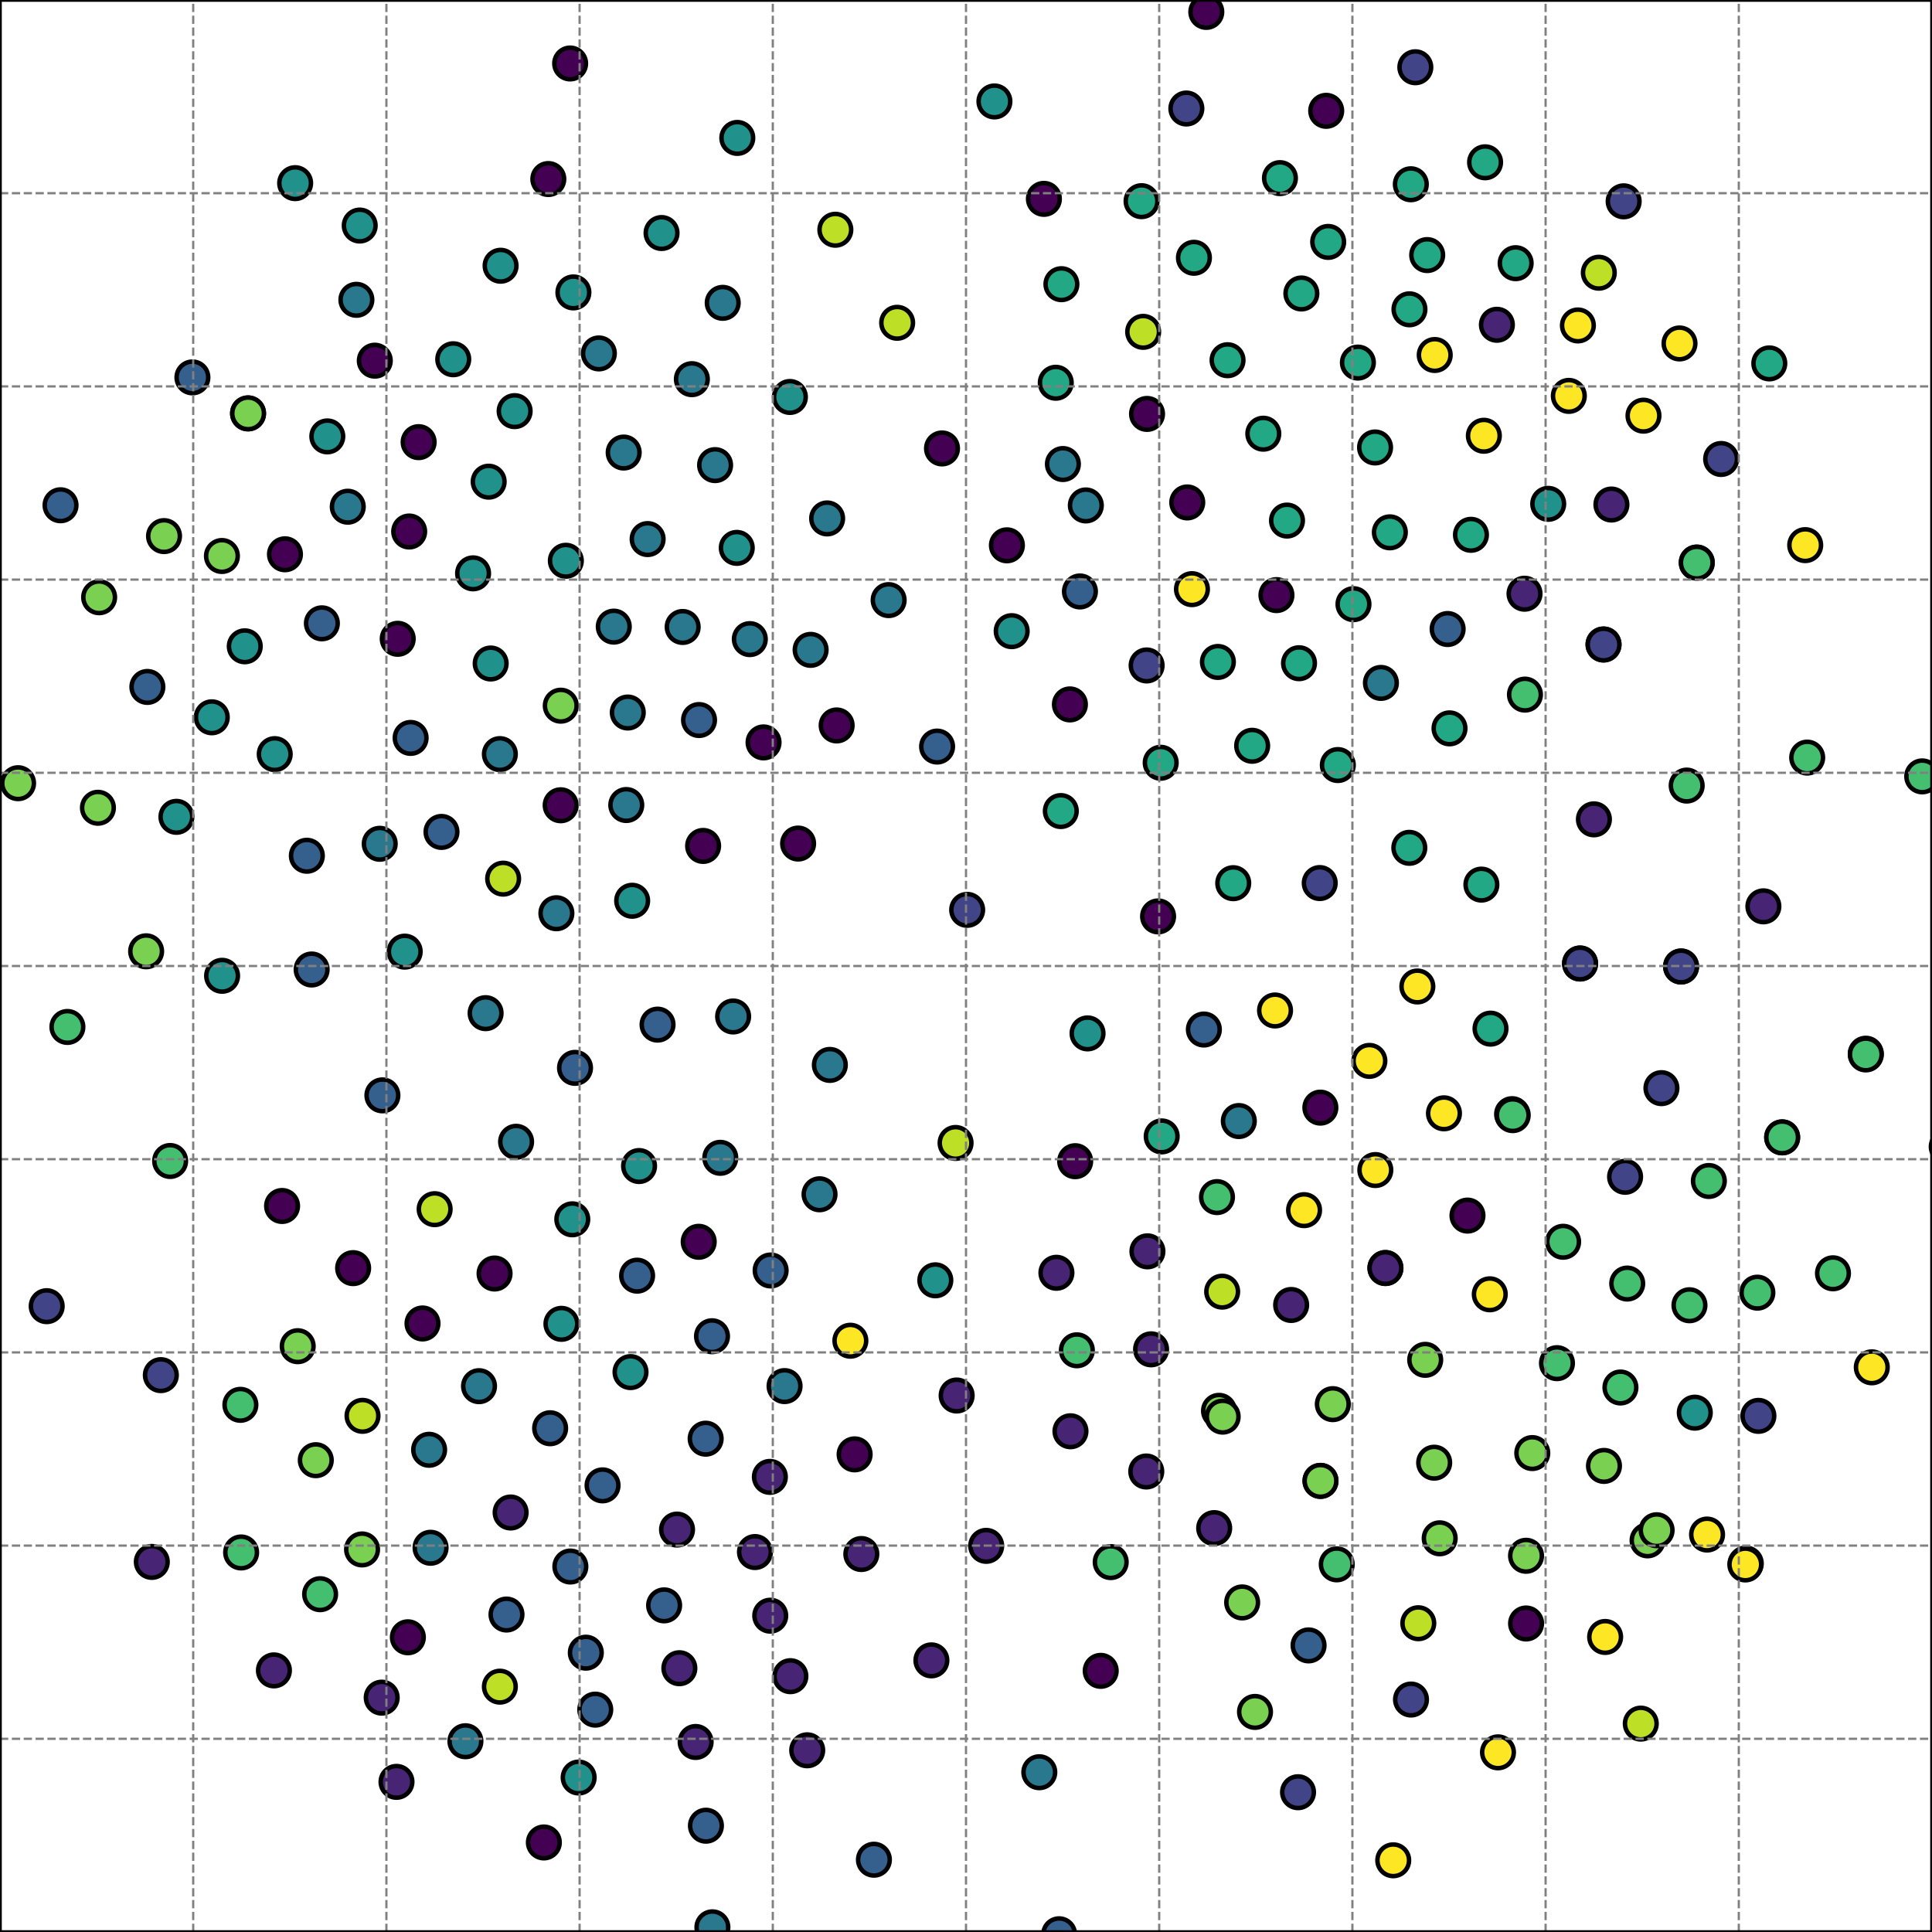 <?xml version="1.0" encoding="utf-8" standalone="no"?>
<!DOCTYPE svg PUBLIC "-//W3C//DTD SVG 1.1//EN"
  "http://www.w3.org/Graphics/SVG/1.1/DTD/svg11.dtd">
<svg xmlns:xlink="http://www.w3.org/1999/xlink" width="432pt" height="432pt" viewBox="0 0 432 432" xmlns="http://www.w3.org/2000/svg" version="1.1">
 <defs>
  <style type="text/css">*{stroke-linejoin: round; stroke-linecap: butt}</style>
 </defs>
 <g id="figure_1">
  <g id="patch_1">
   <path d="M 0 432 
L 432 432 
L 432 0 
L 0 0 
z
" style="fill: #ffffff"/>
  </g>
  <g id="axes_1">
   <g id="patch_2">
    <path d="M 0 432 
L 432 432 
L 432 0 
L 0 0 
z
" style="fill: #ffffff"/>
   </g>
   <g id="PathCollection_1">
    <defs>
     <path id="C0_0_a020f02092" d="M 0 3.536 
C 0.938 3.536 1.837 3.163 2.5 2.5 
C 3.163 1.837 3.536 0.938 3.536 -0 
C 3.536 -0.938 3.163 -1.837 2.5 -2.5 
C 1.837 -3.163 0.938 -3.536 0 -3.536 
C -0.938 -3.536 -1.837 -3.163 -2.5 -2.5 
C -3.163 -1.837 -3.536 -0.938 -3.536 0 
C -3.536 0.938 -3.163 1.837 -2.5 2.5 
C -1.837 3.163 -0.938 3.536 0 3.536 
z
"/>
    </defs>
    <g clip-path="url(#pa3e07ec5aa)">
     <use xlink:href="#C0_0_a020f02092" x="190.143" y="299.79" style="fill: #fde725; stroke: #000000"/>
    </g>
    <g clip-path="url(#pa3e07ec5aa)">
     <use xlink:href="#C0_0_a020f02092" x="200.606" y="72.177" style="fill: #bddf26; stroke: #000000"/>
    </g>
    <g clip-path="url(#pa3e07ec5aa)">
     <use xlink:href="#C0_0_a020f02092" x="274.486" y="80.544" style="fill: #22a884; stroke: #000000"/>
    </g>
    <g clip-path="url(#pa3e07ec5aa)">
     <use xlink:href="#C0_0_a020f02092" x="246.122" y="373.606" style="fill: #440154; stroke: #000000"/>
    </g>
    <g clip-path="url(#pa3e07ec5aa)">
     <use xlink:href="#C0_0_a020f02092" x="69.684" y="216.782" style="fill: #355f8d; stroke: #000000"/>
    </g>
    <g clip-path="url(#pa3e07ec5aa)">
     <use xlink:href="#C0_0_a020f02092" x="49.622" y="124.321" style="fill: #7ad151; stroke: #000000"/>
    </g>
    <g clip-path="url(#pa3e07ec5aa)">
     <use xlink:href="#C0_0_a020f02092" x="91.201" y="366.101" style="fill: #440154; stroke: #000000"/>
    </g>
    <g clip-path="url(#pa3e07ec5aa)">
     <use xlink:href="#C0_0_a020f02092" x="61.428" y="168.626" style="fill: #21918c; stroke: #000000"/>
    </g>
    <g clip-path="url(#pa3e07ec5aa)">
     <use xlink:href="#C0_0_a020f02092" x="287.776" y="116.4" style="fill: #22a884; stroke: #000000"/>
    </g>
    <g clip-path="url(#pa3e07ec5aa)">
     <use xlink:href="#C0_0_a020f02092" x="123.01" y="319.359" style="fill: #355f8d; stroke: #000000"/>
    </g>
    <g clip-path="url(#pa3e07ec5aa)">
     <use xlink:href="#C0_0_a020f02092" x="209.537" y="166.934" style="fill: #355f8d; stroke: #000000"/>
    </g>
    <g clip-path="url(#pa3e07ec5aa)">
     <use xlink:href="#C0_0_a020f02092" x="4.041" y="175.125" style="fill: #7ad151; stroke: #000000"/>
    </g>
    <g clip-path="url(#pa3e07ec5aa)">
     <use xlink:href="#C0_0_a020f02092" x="395.619" y="81.258" style="fill: #22a884; stroke: #000000"/>
    </g>
    <g clip-path="url(#pa3e07ec5aa)">
     <use xlink:href="#C0_0_a020f02092" x="256.31" y="329.032" style="fill: #482475; stroke: #000000"/>
    </g>
    <g clip-path="url(#pa3e07ec5aa)">
     <use xlink:href="#C0_0_a020f02092" x="110.587" y="284.761" style="fill: #440154; stroke: #000000"/>
    </g>
    <g clip-path="url(#pa3e07ec5aa)">
     <use xlink:href="#C0_0_a020f02092" x="152.647" y="140.193" style="fill: #2a788e; stroke: #000000"/>
    </g>
    <g clip-path="url(#pa3e07ec5aa)">
     <use xlink:href="#C0_0_a020f02092" x="71.578" y="356.465" style="fill: #44bf70; stroke: #000000"/>
    </g>
    <g clip-path="url(#pa3e07ec5aa)">
     <use xlink:href="#C0_0_a020f02092" x="332.068" y="36.288" style="fill: #22a884; stroke: #000000"/>
    </g>
    <g clip-path="url(#pa3e07ec5aa)">
     <use xlink:href="#C0_0_a020f02092" x="157.787" y="321.693" style="fill: #355f8d; stroke: #000000"/>
    </g>
    <g clip-path="url(#pa3e07ec5aa)">
     <use xlink:href="#C0_0_a020f02092" x="127.534" y="350.277" style="fill: #355f8d; stroke: #000000"/>
    </g>
    <g clip-path="url(#pa3e07ec5aa)">
     <use xlink:href="#C0_0_a020f02092" x="392.953" y="289.042" style="fill: #44bf70; stroke: #000000"/>
    </g>
    <g clip-path="url(#pa3e07ec5aa)">
     <use xlink:href="#C0_0_a020f02092" x="363.056" y="45.015" style="fill: #414487; stroke: #000000"/>
    </g>
    <g clip-path="url(#pa3e07ec5aa)">
     <use xlink:href="#C0_0_a020f02092" x="183.25" y="267.043" style="fill: #2a788e; stroke: #000000"/>
    </g>
    <g clip-path="url(#pa3e07ec5aa)">
     <use xlink:href="#C0_0_a020f02092" x="176.625" y="88.762" style="fill: #21918c; stroke: #000000"/>
    </g>
    <g clip-path="url(#pa3e07ec5aa)">
     <use xlink:href="#C0_0_a020f02092" x="299.142" y="171.067" style="fill: #22a884; stroke: #000000"/>
    </g>
    <g clip-path="url(#pa3e07ec5aa)">
     <use xlink:href="#C0_0_a020f02092" x="362.334" y="310.248" style="fill: #44bf70; stroke: #000000"/>
    </g>
    <g clip-path="url(#pa3e07ec5aa)">
     <use xlink:href="#C0_0_a020f02092" x="242.794" y="113.017" style="fill: #2a788e; stroke: #000000"/>
    </g>
    <g clip-path="url(#pa3e07ec5aa)">
     <use xlink:href="#C0_0_a020f02092" x="237.333" y="63.544" style="fill: #22a884; stroke: #000000"/>
    </g>
    <g clip-path="url(#pa3e07ec5aa)">
     <use xlink:href="#C0_0_a020f02092" x="113.254" y="361.015" style="fill: #355f8d; stroke: #000000"/>
    </g>
    <g clip-path="url(#pa3e07ec5aa)">
     <use xlink:href="#C0_0_a020f02092" x="435.291" y="256.404" style="fill: #fde725; stroke: #000000"/>
    </g>
    <g clip-path="url(#pa3e07ec5aa)">
     <use xlink:href="#C0_0_a020f02092" x="209.141" y="286.281" style="fill: #21918c; stroke: #000000"/>
    </g>
    <g clip-path="url(#pa3e07ec5aa)">
     <use xlink:href="#C0_0_a020f02092" x="240.411" y="259.646" style="fill: #440154; stroke: #000000"/>
    </g>
    <g clip-path="url(#pa3e07ec5aa)">
     <use xlink:href="#C0_0_a020f02092" x="140.037" y="180.006" style="fill: #2a788e; stroke: #000000"/>
    </g>
    <g clip-path="url(#pa3e07ec5aa)">
     <use xlink:href="#C0_0_a020f02092" x="70.612" y="326.503" style="fill: #7ad151; stroke: #000000"/>
    </g>
    <g clip-path="url(#pa3e07ec5aa)">
     <use xlink:href="#C0_0_a020f02092" x="265.473" y="112.344" style="fill: #440154; stroke: #000000"/>
    </g>
    <g clip-path="url(#pa3e07ec5aa)">
     <use xlink:href="#C0_0_a020f02092" x="272.119" y="267.673" style="fill: #44bf70; stroke: #000000"/>
    </g>
    <g clip-path="url(#pa3e07ec5aa)">
     <use xlink:href="#C0_0_a020f02092" x="134.734" y="332.132" style="fill: #355f8d; stroke: #000000"/>
    </g>
    <g clip-path="url(#pa3e07ec5aa)">
     <use xlink:href="#C0_0_a020f02092" x="96.275" y="346.084" style="fill: #2a788e; stroke: #000000"/>
    </g>
    <g clip-path="url(#pa3e07ec5aa)">
     <use xlink:href="#C0_0_a020f02092" x="340.984" y="155.316" style="fill: #44bf70; stroke: #000000"/>
    </g>
    <g clip-path="url(#pa3e07ec5aa)">
     <use xlink:href="#C0_0_a020f02092" x="141.352" y="201.41" style="fill: #21918c; stroke: #000000"/>
    </g>
    <g clip-path="url(#pa3e07ec5aa)">
     <use xlink:href="#C0_0_a020f02092" x="295.238" y="247.669" style="fill: #440154; stroke: #000000"/>
    </g>
    <g clip-path="url(#pa3e07ec5aa)">
     <use xlink:href="#C0_0_a020f02092" x="10.441" y="292.064" style="fill: #414487; stroke: #000000"/>
    </g>
    <g clip-path="url(#pa3e07ec5aa)">
     <use xlink:href="#C0_0_a020f02092" x="225.146" y="121.935" style="fill: #440154; stroke: #000000"/>
    </g>
    <g clip-path="url(#pa3e07ec5aa)">
     <use xlink:href="#C0_0_a020f02092" x="203.942" y="-4.105" style="fill: #440154; stroke: #000000"/>
    </g>
    <g clip-path="url(#pa3e07ec5aa)">
     <use xlink:href="#C0_0_a020f02092" x="363.852" y="287.006" style="fill: #44bf70; stroke: #000000"/>
    </g>
    <g clip-path="url(#pa3e07ec5aa)">
     <use xlink:href="#C0_0_a020f02092" x="104.067" y="389.346" style="fill: #2a788e; stroke: #000000"/>
    </g>
    <g clip-path="url(#pa3e07ec5aa)">
     <use xlink:href="#C0_0_a020f02092" x="338.904" y="58.849" style="fill: #22a884; stroke: #000000"/>
    </g>
    <g clip-path="url(#pa3e07ec5aa)">
     <use xlink:href="#C0_0_a020f02092" x="128.213" y="65.384" style="fill: #21918c; stroke: #000000"/>
    </g>
    <g clip-path="url(#pa3e07ec5aa)">
     <use xlink:href="#C0_0_a020f02092" x="22.167" y="133.548" style="fill: #7ad151; stroke: #000000"/>
    </g>
    <g clip-path="url(#pa3e07ec5aa)">
     <use xlink:href="#C0_0_a020f02092" x="94.474" y="295.931" style="fill: #440154; stroke: #000000"/>
    </g>
    <g clip-path="url(#pa3e07ec5aa)">
     <use xlink:href="#C0_0_a020f02092" x="368.401" y="344.43" style="fill: #7ad151; stroke: #000000"/>
    </g>
    <g clip-path="url(#pa3e07ec5aa)">
     <use xlink:href="#C0_0_a020f02092" x="79.69" y="67.038" style="fill: #2a788e; stroke: #000000"/>
    </g>
    <g clip-path="url(#pa3e07ec5aa)">
     <use xlink:href="#C0_0_a020f02092" x="356.403" y="183.209" style="fill: #482475; stroke: #000000"/>
    </g>
    <g clip-path="url(#pa3e07ec5aa)">
     <use xlink:href="#C0_0_a020f02092" x="306.197" y="237.217" style="fill: #fde725; stroke: #000000"/>
    </g>
    <g clip-path="url(#pa3e07ec5aa)">
     <use xlink:href="#C0_0_a020f02092" x="140.374" y="159.322" style="fill: #2a788e; stroke: #000000"/>
    </g>
    <g clip-path="url(#pa3e07ec5aa)">
     <use xlink:href="#C0_0_a020f02092" x="259.757" y="254.104" style="fill: #22a884; stroke: #000000"/>
    </g>
    <g clip-path="url(#pa3e07ec5aa)">
     <use xlink:href="#C0_0_a020f02092" x="161.603" y="67.715" style="fill: #2a788e; stroke: #000000"/>
    </g>
    <g clip-path="url(#pa3e07ec5aa)">
     <use xlink:href="#C0_0_a020f02092" x="286.199" y="39.829" style="fill: #22a884; stroke: #000000"/>
    </g>
    <g clip-path="url(#pa3e07ec5aa)">
     <use xlink:href="#C0_0_a020f02092" x="317.134" y="362.957" style="fill: #bddf26; stroke: #000000"/>
    </g>
    <g clip-path="url(#pa3e07ec5aa)">
     <use xlink:href="#C0_0_a020f02092" x="340.888" y="132.755" style="fill: #482475; stroke: #000000"/>
    </g>
    <g clip-path="url(#pa3e07ec5aa)">
     <use xlink:href="#C0_0_a020f02092" x="366.883" y="385.405" style="fill: #bddf26; stroke: #000000"/>
    </g>
    <g clip-path="url(#pa3e07ec5aa)">
     <use xlink:href="#C0_0_a020f02092" x="191.098" y="325.199" style="fill: #440154; stroke: #000000"/>
    </g>
    <g clip-path="url(#pa3e07ec5aa)">
     <use xlink:href="#C0_0_a020f02092" x="124.409" y="204.202" style="fill: #2a788e; stroke: #000000"/>
    </g>
    <g clip-path="url(#pa3e07ec5aa)">
     <use xlink:href="#C0_0_a020f02092" x="181.258" y="145.311" style="fill: #2a788e; stroke: #000000"/>
    </g>
    <g clip-path="url(#pa3e07ec5aa)">
     <use xlink:href="#C0_0_a020f02092" x="208.263" y="371.262" style="fill: #482475; stroke: #000000"/>
    </g>
    <g clip-path="url(#pa3e07ec5aa)">
     <use xlink:href="#C0_0_a020f02092" x="122.607" y="40.033" style="fill: #440154; stroke: #000000"/>
    </g>
    <g clip-path="url(#pa3e07ec5aa)">
     <use xlink:href="#C0_0_a020f02092" x="68.614" y="191.349" style="fill: #355f8d; stroke: #000000"/>
    </g>
    <g clip-path="url(#pa3e07ec5aa)">
     <use xlink:href="#C0_0_a020f02092" x="282.478" y="96.976" style="fill: #22a884; stroke: #000000"/>
    </g>
    <g clip-path="url(#pa3e07ec5aa)">
     <use xlink:href="#C0_0_a020f02092" x="346.184" y="112.66" style="fill: #21918c; stroke: #000000"/>
    </g>
    <g clip-path="url(#pa3e07ec5aa)">
     <use xlink:href="#C0_0_a020f02092" x="55.454" y="92.439" style="fill: #7ad151; stroke: #000000"/>
    </g>
    <g clip-path="url(#pa3e07ec5aa)">
     <use xlink:href="#C0_0_a020f02092" x="275.754" y="197.482" style="fill: #22a884; stroke: #000000"/>
    </g>
    <g clip-path="url(#pa3e07ec5aa)">
     <use xlink:href="#C0_0_a020f02092" x="418.537" y="305.737" style="fill: #fde725; stroke: #000000"/>
    </g>
    <g clip-path="url(#pa3e07ec5aa)">
     <use xlink:href="#C0_0_a020f02092" x="357.5" y="60.979" style="fill: #bddf26; stroke: #000000"/>
    </g>
    <g clip-path="url(#pa3e07ec5aa)">
     <use xlink:href="#C0_0_a020f02092" x="15.072" y="229.629" style="fill: #44bf70; stroke: #000000"/>
    </g>
    <g clip-path="url(#pa3e07ec5aa)">
     <use xlink:href="#C0_0_a020f02092" x="125.39" y="157.793" style="fill: #7ad151; stroke: #000000"/>
    </g>
    <g clip-path="url(#pa3e07ec5aa)">
     <use xlink:href="#C0_0_a020f02092" x="55.477" y="92.431" style="fill: #7ad151; stroke: #000000"/>
    </g>
    <g clip-path="url(#pa3e07ec5aa)">
     <use xlink:href="#C0_0_a020f02092" x="43.023" y="84.386" style="fill: #355f8d; stroke: #000000"/>
    </g>
    <g clip-path="url(#pa3e07ec5aa)">
     <use xlink:href="#C0_0_a020f02092" x="187.078" y="162.212" style="fill: #440154; stroke: #000000"/>
    </g>
    <g clip-path="url(#pa3e07ec5aa)">
     <use xlink:href="#C0_0_a020f02092" x="21.899" y="180.619" style="fill: #7ad151; stroke: #000000"/>
    </g>
    <g clip-path="url(#pa3e07ec5aa)">
     <use xlink:href="#C0_0_a020f02092" x="107.11" y="309.951" style="fill: #2a788e; stroke: #000000"/>
    </g>
    <g clip-path="url(#pa3e07ec5aa)">
     <use xlink:href="#C0_0_a020f02092" x="290.464" y="148.296" style="fill: #22a884; stroke: #000000"/>
    </g>
    <g clip-path="url(#pa3e07ec5aa)">
     <use xlink:href="#C0_0_a020f02092" x="277.003" y="250.668" style="fill: #2a788e; stroke: #000000"/>
    </g>
    <g clip-path="url(#pa3e07ec5aa)">
     <use xlink:href="#C0_0_a020f02092" x="35.965" y="307.483" style="fill: #414487; stroke: #000000"/>
    </g>
    <g clip-path="url(#pa3e07ec5aa)">
     <use xlink:href="#C0_0_a020f02092" x="272.572" y="315.464" style="fill: #7ad151; stroke: #000000"/>
    </g>
    <g clip-path="url(#pa3e07ec5aa)">
     <use xlink:href="#C0_0_a020f02092" x="318.68" y="304.062" style="fill: #7ad151; stroke: #000000"/>
    </g>
    <g clip-path="url(#pa3e07ec5aa)">
     <use xlink:href="#C0_0_a020f02092" x="73.189" y="97.58" style="fill: #21918c; stroke: #000000"/>
    </g>
    <g clip-path="url(#pa3e07ec5aa)">
     <use xlink:href="#C0_0_a020f02092" x="269.188" y="230.205" style="fill: #355f8d; stroke: #000000"/>
    </g>
    <g clip-path="url(#pa3e07ec5aa)">
     <use xlink:href="#C0_0_a020f02092" x="328.133" y="271.809" style="fill: #440154; stroke: #000000"/>
    </g>
    <g clip-path="url(#pa3e07ec5aa)">
     <use xlink:href="#C0_0_a020f02092" x="358.914" y="366.027" style="fill: #fde725; stroke: #000000"/>
    </g>
    <g clip-path="url(#pa3e07ec5aa)">
     <use xlink:href="#C0_0_a020f02092" x="154.703" y="84.782" style="fill: #2a788e; stroke: #000000"/>
    </g>
    <g clip-path="url(#pa3e07ec5aa)">
     <use xlink:href="#C0_0_a020f02092" x="308.775" y="152.702" style="fill: #2a788e; stroke: #000000"/>
    </g>
    <g clip-path="url(#pa3e07ec5aa)">
     <use xlink:href="#C0_0_a020f02092" x="172.229" y="361.271" style="fill: #482475; stroke: #000000"/>
    </g>
    <g clip-path="url(#pa3e07ec5aa)">
     <use xlink:href="#C0_0_a020f02092" x="151.386" y="342.019" style="fill: #482475; stroke: #000000"/>
    </g>
    <g clip-path="url(#pa3e07ec5aa)">
     <use xlink:href="#C0_0_a020f02092" x="240.788" y="301.929" style="fill: #44bf70; stroke: #000000"/>
    </g>
    <g clip-path="url(#pa3e07ec5aa)">
     <use xlink:href="#C0_0_a020f02092" x="53.915" y="347.134" style="fill: #44bf70; stroke: #000000"/>
    </g>
    <g clip-path="url(#pa3e07ec5aa)">
     <use xlink:href="#C0_0_a020f02092" x="175.431" y="309.934" style="fill: #2a788e; stroke: #000000"/>
    </g>
    <g clip-path="url(#pa3e07ec5aa)">
     <use xlink:href="#C0_0_a020f02092" x="80.958" y="346.458" style="fill: #7ad151; stroke: #000000"/>
    </g>
    <g clip-path="url(#pa3e07ec5aa)">
     <use xlink:href="#C0_0_a020f02092" x="265.274" y="24.263" style="fill: #414487; stroke: #000000"/>
    </g>
    <g clip-path="url(#pa3e07ec5aa)">
     <use xlink:href="#C0_0_a020f02092" x="315.464" y="41.201" style="fill: #22a884; stroke: #000000"/>
    </g>
    <g clip-path="url(#pa3e07ec5aa)">
     <use xlink:href="#C0_0_a020f02092" x="358.544" y="144.096" style="fill: #414487; stroke: #000000"/>
    </g>
    <g clip-path="url(#pa3e07ec5aa)">
     <use xlink:href="#C0_0_a020f02092" x="379.4" y="125.78" style="fill: #44bf70; stroke: #000000"/>
    </g>
    <g clip-path="url(#pa3e07ec5aa)">
     <use xlink:href="#C0_0_a020f02092" x="84.908" y="188.672" style="fill: #2a788e; stroke: #000000"/>
    </g>
    <g clip-path="url(#pa3e07ec5aa)">
     <use xlink:href="#C0_0_a020f02092" x="172.145" y="330.235" style="fill: #482475; stroke: #000000"/>
    </g>
    <g clip-path="url(#pa3e07ec5aa)">
     <use xlink:href="#C0_0_a020f02092" x="311.531" y="415.969" style="fill: #fde725; stroke: #000000"/>
    </g>
    <g clip-path="url(#pa3e07ec5aa)">
     <use xlink:href="#C0_0_a020f02092" x="315.158" y="69.163" style="fill: #22a884; stroke: #000000"/>
    </g>
    <g clip-path="url(#pa3e07ec5aa)">
     <use xlink:href="#C0_0_a020f02092" x="258.949" y="204.909" style="fill: #440154; stroke: #000000"/>
    </g>
    <g clip-path="url(#pa3e07ec5aa)">
     <use xlink:href="#C0_0_a020f02092" x="77.76" y="113.301" style="fill: #2a788e; stroke: #000000"/>
    </g>
    <g clip-path="url(#pa3e07ec5aa)">
     <use xlink:href="#C0_0_a020f02092" x="285.102" y="225.947" style="fill: #fde725; stroke: #000000"/>
    </g>
    <g clip-path="url(#pa3e07ec5aa)">
     <use xlink:href="#C0_0_a020f02092" x="108.583" y="226.546" style="fill: #2a788e; stroke: #000000"/>
    </g>
    <g clip-path="url(#pa3e07ec5aa)">
     <use xlink:href="#C0_0_a020f02092" x="315.127" y="189.575" style="fill: #22a884; stroke: #000000"/>
    </g>
    <g clip-path="url(#pa3e07ec5aa)">
     <use xlink:href="#C0_0_a020f02092" x="257.384" y="301.714" style="fill: #482475; stroke: #000000"/>
    </g>
    <g clip-path="url(#pa3e07ec5aa)">
     <use xlink:href="#C0_0_a020f02092" x="256.568" y="279.803" style="fill: #482475; stroke: #000000"/>
    </g>
    <g clip-path="url(#pa3e07ec5aa)">
     <use xlink:href="#C0_0_a020f02092" x="271.494" y="341.689" style="fill: #482475; stroke: #000000"/>
    </g>
    <g clip-path="url(#pa3e07ec5aa)">
     <use xlink:href="#C0_0_a020f02092" x="109.717" y="148.36" style="fill: #21918c; stroke: #000000"/>
    </g>
    <g clip-path="url(#pa3e07ec5aa)">
     <use xlink:href="#C0_0_a020f02092" x="109.27" y="107.704" style="fill: #21918c; stroke: #000000"/>
    </g>
    <g clip-path="url(#pa3e07ec5aa)">
     <use xlink:href="#C0_0_a020f02092" x="269.732" y="2.662" style="fill: #440154; stroke: #000000"/>
    </g>
    <g clip-path="url(#pa3e07ec5aa)">
     <use xlink:href="#C0_0_a020f02092" x="338.109" y="249.128" style="fill: #44bf70; stroke: #000000"/>
    </g>
    <g clip-path="url(#pa3e07ec5aa)">
     <use xlink:href="#C0_0_a020f02092" x="157.22" y="189.151" style="fill: #440154; stroke: #000000"/>
    </g>
    <g clip-path="url(#pa3e07ec5aa)">
     <use xlink:href="#C0_0_a020f02092" x="49.661" y="218.191" style="fill: #21918c; stroke: #000000"/>
    </g>
    <g clip-path="url(#pa3e07ec5aa)">
     <use xlink:href="#C0_0_a020f02092" x="156.235" y="277.668" style="fill: #440154; stroke: #000000"/>
    </g>
    <g clip-path="url(#pa3e07ec5aa)">
     <use xlink:href="#C0_0_a020f02092" x="159.896" y="104.001" style="fill: #2a788e; stroke: #000000"/>
    </g>
    <g clip-path="url(#pa3e07ec5aa)">
     <use xlink:href="#C0_0_a020f02092" x="324.116" y="162.865" style="fill: #22a884; stroke: #000000"/>
    </g>
    <g clip-path="url(#pa3e07ec5aa)">
     <use xlink:href="#C0_0_a020f02092" x="147.032" y="229.108" style="fill: #355f8d; stroke: #000000"/>
    </g>
    <g clip-path="url(#pa3e07ec5aa)">
     <use xlink:href="#C0_0_a020f02092" x="320.686" y="327.06" style="fill: #7ad151; stroke: #000000"/>
    </g>
    <g clip-path="url(#pa3e07ec5aa)">
     <use xlink:href="#C0_0_a020f02092" x="151.906" y="373.018" style="fill: #482475; stroke: #000000"/>
    </g>
    <g clip-path="url(#pa3e07ec5aa)">
     <use xlink:href="#C0_0_a020f02092" x="316.471" y="15.037" style="fill: #414487; stroke: #000000"/>
    </g>
    <g clip-path="url(#pa3e07ec5aa)">
     <use xlink:href="#C0_0_a020f02092" x="125.536" y="296.011" style="fill: #21918c; stroke: #000000"/>
    </g>
    <g clip-path="url(#pa3e07ec5aa)">
     <use xlink:href="#C0_0_a020f02092" x="358.561" y="144.129" style="fill: #414487; stroke: #000000"/>
    </g>
    <g clip-path="url(#pa3e07ec5aa)">
     <use xlink:href="#C0_0_a020f02092" x="379.399" y="125.814" style="fill: #44bf70; stroke: #000000"/>
    </g>
    <g clip-path="url(#pa3e07ec5aa)">
     <use xlink:href="#C0_0_a020f02092" x="417.191" y="235.609" style="fill: #44bf70; stroke: #000000"/>
    </g>
    <g clip-path="url(#pa3e07ec5aa)">
     <use xlink:href="#C0_0_a020f02092" x="236.074" y="85.584" style="fill: #22a884; stroke: #000000"/>
    </g>
    <g clip-path="url(#pa3e07ec5aa)">
     <use xlink:href="#C0_0_a020f02092" x="111.934" y="59.42" style="fill: #21918c; stroke: #000000"/>
    </g>
    <g clip-path="url(#pa3e07ec5aa)">
     <use xlink:href="#C0_0_a020f02092" x="32.954" y="153.6" style="fill: #355f8d; stroke: #000000"/>
    </g>
    <g clip-path="url(#pa3e07ec5aa)">
     <use xlink:href="#C0_0_a020f02092" x="409.858" y="284.712" style="fill: #44bf70; stroke: #000000"/>
    </g>
    <g clip-path="url(#pa3e07ec5aa)">
     <use xlink:href="#C0_0_a020f02092" x="198.705" y="134.186" style="fill: #2a788e; stroke: #000000"/>
    </g>
    <g clip-path="url(#pa3e07ec5aa)">
     <use xlink:href="#C0_0_a020f02092" x="147.925" y="52.105" style="fill: #21918c; stroke: #000000"/>
    </g>
    <g clip-path="url(#pa3e07ec5aa)">
     <use xlink:href="#C0_0_a020f02092" x="155.546" y="389.509" style="fill: #482475; stroke: #000000"/>
    </g>
    <g clip-path="url(#pa3e07ec5aa)">
     <use xlink:href="#C0_0_a020f02092" x="243.179" y="231.071" style="fill: #21918c; stroke: #000000"/>
    </g>
    <g clip-path="url(#pa3e07ec5aa)">
     <use xlink:href="#C0_0_a020f02092" x="241.474" y="132.25" style="fill: #355f8d; stroke: #000000"/>
    </g>
    <g clip-path="url(#pa3e07ec5aa)">
     <use xlink:href="#C0_0_a020f02092" x="323.695" y="140.651" style="fill: #355f8d; stroke: #000000"/>
    </g>
    <g clip-path="url(#pa3e07ec5aa)">
     <use xlink:href="#C0_0_a020f02092" x="266.966" y="57.639" style="fill: #22a884; stroke: #000000"/>
    </g>
    <g clip-path="url(#pa3e07ec5aa)">
     <use xlink:href="#C0_0_a020f02092" x="256.481" y="92.554" style="fill: #440154; stroke: #000000"/>
    </g>
    <g clip-path="url(#pa3e07ec5aa)">
     <use xlink:href="#C0_0_a020f02092" x="210.633" y="100.269" style="fill: #440154; stroke: #000000"/>
    </g>
    <g clip-path="url(#pa3e07ec5aa)">
     <use xlink:href="#C0_0_a020f02092" x="341.228" y="347.876" style="fill: #7ad151; stroke: #000000"/>
    </g>
    <g clip-path="url(#pa3e07ec5aa)">
     <use xlink:href="#C0_0_a020f02092" x="237.669" y="103.759" style="fill: #2a788e; stroke: #000000"/>
    </g>
    <g clip-path="url(#pa3e07ec5aa)">
     <use xlink:href="#C0_0_a020f02092" x="315.503" y="380.022" style="fill: #414487; stroke: #000000"/>
    </g>
    <g clip-path="url(#pa3e07ec5aa)">
     <use xlink:href="#C0_0_a020f02092" x="126.524" y="125.389" style="fill: #21918c; stroke: #000000"/>
    </g>
    <g clip-path="url(#pa3e07ec5aa)">
     <use xlink:href="#C0_0_a020f02092" x="331.242" y="197.8" style="fill: #22a884; stroke: #000000"/>
    </g>
    <g clip-path="url(#pa3e07ec5aa)">
     <use xlink:href="#C0_0_a020f02092" x="298.899" y="349.793" style="fill: #44bf70; stroke: #000000"/>
    </g>
    <g clip-path="url(#pa3e07ec5aa)">
     <use xlink:href="#C0_0_a020f02092" x="80.434" y="50.432" style="fill: #21918c; stroke: #000000"/>
    </g>
    <g clip-path="url(#pa3e07ec5aa)">
     <use xlink:href="#C0_0_a020f02092" x="142.896" y="260.73" style="fill: #21918c; stroke: #000000"/>
    </g>
    <g clip-path="url(#pa3e07ec5aa)">
     <use xlink:href="#C0_0_a020f02092" x="322.874" y="248.941" style="fill: #fde725; stroke: #000000"/>
    </g>
    <g clip-path="url(#pa3e07ec5aa)">
     <use xlink:href="#C0_0_a020f02092" x="186.786" y="51.37" style="fill: #bddf26; stroke: #000000"/>
    </g>
    <g clip-path="url(#pa3e07ec5aa)">
     <use xlink:href="#C0_0_a020f02092" x="290.245" y="400.745" style="fill: #414487; stroke: #000000"/>
    </g>
    <g clip-path="url(#pa3e07ec5aa)">
     <use xlink:href="#C0_0_a020f02092" x="417.198" y="235.776" style="fill: #44bf70; stroke: #000000"/>
    </g>
    <g clip-path="url(#pa3e07ec5aa)">
     <use xlink:href="#C0_0_a020f02092" x="192.594" y="347.485" style="fill: #482475; stroke: #000000"/>
    </g>
    <g clip-path="url(#pa3e07ec5aa)">
     <use xlink:href="#C0_0_a020f02092" x="375.895" y="216.112" style="fill: #414487; stroke: #000000"/>
    </g>
    <g clip-path="url(#pa3e07ec5aa)">
     <use xlink:href="#C0_0_a020f02092" x="338.248" y="249.349" style="fill: #44bf70; stroke: #000000"/>
    </g>
    <g clip-path="url(#pa3e07ec5aa)">
     <use xlink:href="#C0_0_a020f02092" x="371.5" y="243.311" style="fill: #414487; stroke: #000000"/>
    </g>
    <g clip-path="url(#pa3e07ec5aa)">
     <use xlink:href="#C0_0_a020f02092" x="111.77" y="377.142" style="fill: #bddf26; stroke: #000000"/>
    </g>
    <g clip-path="url(#pa3e07ec5aa)">
     <use xlink:href="#C0_0_a020f02092" x="81.061" y="316.584" style="fill: #bddf26; stroke: #000000"/>
    </g>
    <g clip-path="url(#pa3e07ec5aa)">
     <use xlink:href="#C0_0_a020f02092" x="164.741" y="122.506" style="fill: #21918c; stroke: #000000"/>
    </g>
    <g clip-path="url(#pa3e07ec5aa)">
     <use xlink:href="#C0_0_a020f02092" x="348.143" y="304.809" style="fill: #44bf70; stroke: #000000"/>
    </g>
    <g clip-path="url(#pa3e07ec5aa)">
     <use xlink:href="#C0_0_a020f02092" x="296.985" y="54.092" style="fill: #22a884; stroke: #000000"/>
    </g>
    <g clip-path="url(#pa3e07ec5aa)">
     <use xlink:href="#C0_0_a020f02092" x="39.448" y="182.644" style="fill: #21918c; stroke: #000000"/>
    </g>
    <g clip-path="url(#pa3e07ec5aa)">
     <use xlink:href="#C0_0_a020f02092" x="342.621" y="324.909" style="fill: #7ad151; stroke: #000000"/>
    </g>
    <g clip-path="url(#pa3e07ec5aa)">
     <use xlink:href="#C0_0_a020f02092" x="398.495" y="254.318" style="fill: #44bf70; stroke: #000000"/>
    </g>
    <g clip-path="url(#pa3e07ec5aa)">
     <use xlink:href="#C0_0_a020f02092" x="142.457" y="285.242" style="fill: #355f8d; stroke: #000000"/>
    </g>
    <g clip-path="url(#pa3e07ec5aa)">
     <use xlink:href="#C0_0_a020f02092" x="375.895" y="216.112" style="fill: #414487; stroke: #000000"/>
    </g>
    <g clip-path="url(#pa3e07ec5aa)">
     <use xlink:href="#C0_0_a020f02092" x="370.425" y="342.164" style="fill: #7ad151; stroke: #000000"/>
    </g>
    <g clip-path="url(#pa3e07ec5aa)">
     <use xlink:href="#C0_0_a020f02092" x="36.679" y="119.872" style="fill: #7ad151; stroke: #000000"/>
    </g>
    <g clip-path="url(#pa3e07ec5aa)">
     <use xlink:href="#C0_0_a020f02092" x="121.61" y="411.979" style="fill: #440154; stroke: #000000"/>
    </g>
    <g clip-path="url(#pa3e07ec5aa)">
     <use xlink:href="#C0_0_a020f02092" x="358.652" y="327.783" style="fill: #7ad151; stroke: #000000"/>
    </g>
    <g clip-path="url(#pa3e07ec5aa)">
     <use xlink:href="#C0_0_a020f02092" x="139.459" y="101.189" style="fill: #2a788e; stroke: #000000"/>
    </g>
    <g clip-path="url(#pa3e07ec5aa)">
     <use xlink:href="#C0_0_a020f02092" x="111.771" y="168.621" style="fill: #2a788e; stroke: #000000"/>
    </g>
    <g clip-path="url(#pa3e07ec5aa)">
     <use xlink:href="#C0_0_a020f02092" x="236.822" y="432.503" style="fill: #355f8d; stroke: #000000"/>
    </g>
    <g clip-path="url(#pa3e07ec5aa)">
     <use xlink:href="#C0_0_a020f02092" x="161.057" y="258.89" style="fill: #2a788e; stroke: #000000"/>
    </g>
    <g clip-path="url(#pa3e07ec5aa)">
     <use xlink:href="#C0_0_a020f02092" x="129.391" y="397.458" style="fill: #21918c; stroke: #000000"/>
    </g>
    <g clip-path="url(#pa3e07ec5aa)">
     <use xlink:href="#C0_0_a020f02092" x="63.073" y="269.661" style="fill: #440154; stroke: #000000"/>
    </g>
    <g clip-path="url(#pa3e07ec5aa)">
     <use xlink:href="#C0_0_a020f02092" x="328.908" y="119.584" style="fill: #22a884; stroke: #000000"/>
    </g>
    <g clip-path="url(#pa3e07ec5aa)">
     <use xlink:href="#C0_0_a020f02092" x="353.307" y="215.443" style="fill: #414487; stroke: #000000"/>
    </g>
    <g clip-path="url(#pa3e07ec5aa)">
     <use xlink:href="#C0_0_a020f02092" x="349.52" y="277.662" style="fill: #44bf70; stroke: #000000"/>
    </g>
    <g clip-path="url(#pa3e07ec5aa)">
     <use xlink:href="#C0_0_a020f02092" x="95.952" y="324.176" style="fill: #2a788e; stroke: #000000"/>
    </g>
    <g clip-path="url(#pa3e07ec5aa)">
     <use xlink:href="#C0_0_a020f02092" x="125.367" y="180.06" style="fill: #440154; stroke: #000000"/>
    </g>
    <g clip-path="url(#pa3e07ec5aa)">
     <use xlink:href="#C0_0_a020f02092" x="303.629" y="81.073" style="fill: #22a884; stroke: #000000"/>
    </g>
    <g clip-path="url(#pa3e07ec5aa)">
     <use xlink:href="#C0_0_a020f02092" x="112.504" y="196.468" style="fill: #bddf26; stroke: #000000"/>
    </g>
    <g clip-path="url(#pa3e07ec5aa)">
     <use xlink:href="#C0_0_a020f02092" x="93.608" y="98.863" style="fill: #440154; stroke: #000000"/>
    </g>
    <g clip-path="url(#pa3e07ec5aa)">
     <use xlink:href="#C0_0_a020f02092" x="164.863" y="30.839" style="fill: #21918c; stroke: #000000"/>
    </g>
    <g clip-path="url(#pa3e07ec5aa)">
     <use xlink:href="#C0_0_a020f02092" x="83.805" y="80.647" style="fill: #440154; stroke: #000000"/>
    </g>
    <g clip-path="url(#pa3e07ec5aa)">
     <use xlink:href="#C0_0_a020f02092" x="216.26" y="203.446" style="fill: #414487; stroke: #000000"/>
    </g>
    <g clip-path="url(#pa3e07ec5aa)">
     <use xlink:href="#C0_0_a020f02092" x="285.417" y="133.065" style="fill: #440154; stroke: #000000"/>
    </g>
    <g clip-path="url(#pa3e07ec5aa)">
     <use xlink:href="#C0_0_a020f02092" x="144.813" y="120.538" style="fill: #2a788e; stroke: #000000"/>
    </g>
    <g clip-path="url(#pa3e07ec5aa)">
     <use xlink:href="#C0_0_a020f02092" x="429.811" y="173.6" style="fill: #44bf70; stroke: #000000"/>
    </g>
    <g clip-path="url(#pa3e07ec5aa)">
     <use xlink:href="#C0_0_a020f02092" x="163.93" y="227.287" style="fill: #2a788e; stroke: #000000"/>
    </g>
    <g clip-path="url(#pa3e07ec5aa)">
     <use xlink:href="#C0_0_a020f02092" x="140.985" y="306.805" style="fill: #21918c; stroke: #000000"/>
    </g>
    <g clip-path="url(#pa3e07ec5aa)">
     <use xlink:href="#C0_0_a020f02092" x="352.822" y="72.771" style="fill: #fde725; stroke: #000000"/>
    </g>
    <g clip-path="url(#pa3e07ec5aa)">
     <use xlink:href="#C0_0_a020f02092" x="295.095" y="197.454" style="fill: #414487; stroke: #000000"/>
    </g>
    <g clip-path="url(#pa3e07ec5aa)">
     <use xlink:href="#C0_0_a020f02092" x="-10.146" y="203.464" style="fill: #7ad151; stroke: #000000"/>
    </g>
    <g clip-path="url(#pa3e07ec5aa)">
     <use xlink:href="#C0_0_a020f02092" x="375.542" y="76.797" style="fill: #fde725; stroke: #000000"/>
    </g>
    <g clip-path="url(#pa3e07ec5aa)">
     <use xlink:href="#C0_0_a020f02092" x="378.96" y="315.875" style="fill: #21918c; stroke: #000000"/>
    </g>
    <g clip-path="url(#pa3e07ec5aa)">
     <use xlink:href="#C0_0_a020f02092" x="302.639" y="135.094" style="fill: #22a884; stroke: #000000"/>
    </g>
    <g clip-path="url(#pa3e07ec5aa)">
     <use xlink:href="#C0_0_a020f02092" x="273.391" y="316.762" style="fill: #7ad151; stroke: #000000"/>
    </g>
    <g clip-path="url(#pa3e07ec5aa)">
     <use xlink:href="#C0_0_a020f02092" x="277.751" y="358.306" style="fill: #7ad151; stroke: #000000"/>
    </g>
    <g clip-path="url(#pa3e07ec5aa)">
     <use xlink:href="#C0_0_a020f02092" x="213.909" y="312.041" style="fill: #482475; stroke: #000000"/>
    </g>
    <g clip-path="url(#pa3e07ec5aa)">
     <use xlink:href="#C0_0_a020f02092" x="195.41" y="415.839" style="fill: #355f8d; stroke: #000000"/>
    </g>
    <g clip-path="url(#pa3e07ec5aa)">
     <use xlink:href="#C0_0_a020f02092" x="61.249" y="373.504" style="fill: #482475; stroke: #000000"/>
    </g>
    <g clip-path="url(#pa3e07ec5aa)">
     <use xlink:href="#C0_0_a020f02092" x="273.279" y="288.815" style="fill: #bddf26; stroke: #000000"/>
    </g>
    <g clip-path="url(#pa3e07ec5aa)">
     <use xlink:href="#C0_0_a020f02092" x="307.529" y="261.625" style="fill: #fde725; stroke: #000000"/>
    </g>
    <g clip-path="url(#pa3e07ec5aa)">
     <use xlink:href="#C0_0_a020f02092" x="54.73" y="144.515" style="fill: #21918c; stroke: #000000"/>
    </g>
    <g clip-path="url(#pa3e07ec5aa)">
     <use xlink:href="#C0_0_a020f02092" x="333.282" y="230.006" style="fill: #22a884; stroke: #000000"/>
    </g>
    <g clip-path="url(#pa3e07ec5aa)">
     <use xlink:href="#C0_0_a020f02092" x="101.346" y="80.329" style="fill: #21918c; stroke: #000000"/>
    </g>
    <g clip-path="url(#pa3e07ec5aa)">
     <use xlink:href="#C0_0_a020f02092" x="321.92" y="343.97" style="fill: #7ad151; stroke: #000000"/>
    </g>
    <g clip-path="url(#pa3e07ec5aa)">
     <use xlink:href="#C0_0_a020f02092" x="33.945" y="349.248" style="fill: #482475; stroke: #000000"/>
    </g>
    <g clip-path="url(#pa3e07ec5aa)">
     <use xlink:href="#C0_0_a020f02092" x="85.35" y="379.597" style="fill: #482475; stroke: #000000"/>
    </g>
    <g clip-path="url(#pa3e07ec5aa)">
     <use xlink:href="#C0_0_a020f02092" x="66.566" y="301.014" style="fill: #7ad151; stroke: #000000"/>
    </g>
    <g clip-path="url(#pa3e07ec5aa)">
     <use xlink:href="#C0_0_a020f02092" x="185.556" y="238.117" style="fill: #2a788e; stroke: #000000"/>
    </g>
    <g clip-path="url(#pa3e07ec5aa)">
     <use xlink:href="#C0_0_a020f02092" x="266.523" y="131.736" style="fill: #fde725; stroke: #000000"/>
    </g>
    <g clip-path="url(#pa3e07ec5aa)">
     <use xlink:href="#C0_0_a020f02092" x="32.676" y="212.714" style="fill: #7ad151; stroke: #000000"/>
    </g>
    <g clip-path="url(#pa3e07ec5aa)">
     <use xlink:href="#C0_0_a020f02092" x="184.949" y="115.922" style="fill: #2a788e; stroke: #000000"/>
    </g>
    <g clip-path="url(#pa3e07ec5aa)">
     <use xlink:href="#C0_0_a020f02092" x="320.81" y="79.379" style="fill: #fde725; stroke: #000000"/>
    </g>
    <g clip-path="url(#pa3e07ec5aa)">
     <use xlink:href="#C0_0_a020f02092" x="232.391" y="396.274" style="fill: #2a788e; stroke: #000000"/>
    </g>
    <g clip-path="url(#pa3e07ec5aa)">
     <use xlink:href="#C0_0_a020f02092" x="292.601" y="367.918" style="fill: #355f8d; stroke: #000000"/>
    </g>
    <g clip-path="url(#pa3e07ec5aa)">
     <use xlink:href="#C0_0_a020f02092" x="176.733" y="374.799" style="fill: #482475; stroke: #000000"/>
    </g>
    <g clip-path="url(#pa3e07ec5aa)">
     <use xlink:href="#C0_0_a020f02092" x="393.182" y="316.591" style="fill: #414487; stroke: #000000"/>
    </g>
    <g clip-path="url(#pa3e07ec5aa)">
     <use xlink:href="#C0_0_a020f02092" x="233.419" y="44.464" style="fill: #440154; stroke: #000000"/>
    </g>
    <g clip-path="url(#pa3e07ec5aa)">
     <use xlink:href="#C0_0_a020f02092" x="239.359" y="320.035" style="fill: #482475; stroke: #000000"/>
    </g>
    <g clip-path="url(#pa3e07ec5aa)">
     <use xlink:href="#C0_0_a020f02092" x="367.485" y="92.945" style="fill: #fde725; stroke: #000000"/>
    </g>
    <g clip-path="url(#pa3e07ec5aa)">
     <use xlink:href="#C0_0_a020f02092" x="280.622" y="382.789" style="fill: #7ad151; stroke: #000000"/>
    </g>
    <g clip-path="url(#pa3e07ec5aa)">
     <use xlink:href="#C0_0_a020f02092" x="334.708" y="72.62" style="fill: #482475; stroke: #000000"/>
    </g>
    <g clip-path="url(#pa3e07ec5aa)">
     <use xlink:href="#C0_0_a020f02092" x="85.506" y="244.924" style="fill: #355f8d; stroke: #000000"/>
    </g>
    <g clip-path="url(#pa3e07ec5aa)">
     <use xlink:href="#C0_0_a020f02092" x="167.661" y="142.91" style="fill: #2a788e; stroke: #000000"/>
    </g>
    <g clip-path="url(#pa3e07ec5aa)">
     <use xlink:href="#C0_0_a020f02092" x="404.093" y="169.399" style="fill: #44bf70; stroke: #000000"/>
    </g>
    <g clip-path="url(#pa3e07ec5aa)">
     <use xlink:href="#C0_0_a020f02092" x="248.358" y="349.289" style="fill: #44bf70; stroke: #000000"/>
    </g>
    <g clip-path="url(#pa3e07ec5aa)">
     <use xlink:href="#C0_0_a020f02092" x="291.593" y="270.594" style="fill: #fde725; stroke: #000000"/>
    </g>
    <g clip-path="url(#pa3e07ec5aa)">
     <use xlink:href="#C0_0_a020f02092" x="363.374" y="263.135" style="fill: #414487; stroke: #000000"/>
    </g>
    <g clip-path="url(#pa3e07ec5aa)">
     <use xlink:href="#C0_0_a020f02092" x="213.668" y="255.568" style="fill: #bddf26; stroke: #000000"/>
    </g>
    <g clip-path="url(#pa3e07ec5aa)">
     <use xlink:href="#C0_0_a020f02092" x="65.997" y="40.953" style="fill: #21918c; stroke: #000000"/>
    </g>
    <g clip-path="url(#pa3e07ec5aa)">
     <use xlink:href="#C0_0_a020f02092" x="334.953" y="391.828" style="fill: #fde725; stroke: #000000"/>
    </g>
    <g clip-path="url(#pa3e07ec5aa)">
     <use xlink:href="#C0_0_a020f02092" x="127.485" y="14.194" style="fill: #440154; stroke: #000000"/>
    </g>
    <g clip-path="url(#pa3e07ec5aa)">
     <use xlink:href="#C0_0_a020f02092" x="255.255" y="44.981" style="fill: #22a884; stroke: #000000"/>
    </g>
    <g clip-path="url(#pa3e07ec5aa)">
     <use xlink:href="#C0_0_a020f02092" x="178.459" y="188.622" style="fill: #440154; stroke: #000000"/>
    </g>
    <g clip-path="url(#pa3e07ec5aa)">
     <use xlink:href="#C0_0_a020f02092" x="295.264" y="331.129" style="fill: #7ad151; stroke: #000000"/>
    </g>
    <g clip-path="url(#pa3e07ec5aa)">
     <use xlink:href="#C0_0_a020f02092" x="377.147" y="175.657" style="fill: #44bf70; stroke: #000000"/>
    </g>
    <g clip-path="url(#pa3e07ec5aa)">
     <use xlink:href="#C0_0_a020f02092" x="159.205" y="298.787" style="fill: #355f8d; stroke: #000000"/>
    </g>
    <g clip-path="url(#pa3e07ec5aa)">
     <use xlink:href="#C0_0_a020f02092" x="91.816" y="165.001" style="fill: #355f8d; stroke: #000000"/>
    </g>
    <g clip-path="url(#pa3e07ec5aa)">
     <use xlink:href="#C0_0_a020f02092" x="130.989" y="369.543" style="fill: #355f8d; stroke: #000000"/>
    </g>
    <g clip-path="url(#pa3e07ec5aa)">
     <use xlink:href="#C0_0_a020f02092" x="168.811" y="347.042" style="fill: #482475; stroke: #000000"/>
    </g>
    <g clip-path="url(#pa3e07ec5aa)">
     <use xlink:href="#C0_0_a020f02092" x="295.264" y="331.129" style="fill: #7ad151; stroke: #000000"/>
    </g>
    <g clip-path="url(#pa3e07ec5aa)">
     <use xlink:href="#C0_0_a020f02092" x="88.932" y="142.838" style="fill: #440154; stroke: #000000"/>
    </g>
    <g clip-path="url(#pa3e07ec5aa)">
     <use xlink:href="#C0_0_a020f02092" x="331.795" y="97.434" style="fill: #fde725; stroke: #000000"/>
    </g>
    <g clip-path="url(#pa3e07ec5aa)">
     <use xlink:href="#C0_0_a020f02092" x="226.215" y="141.128" style="fill: #21918c; stroke: #000000"/>
    </g>
    <g clip-path="url(#pa3e07ec5aa)">
     <use xlink:href="#C0_0_a020f02092" x="398.495" y="254.318" style="fill: #44bf70; stroke: #000000"/>
    </g>
    <g clip-path="url(#pa3e07ec5aa)">
     <use xlink:href="#C0_0_a020f02092" x="53.751" y="314.123" style="fill: #44bf70; stroke: #000000"/>
    </g>
    <g clip-path="url(#pa3e07ec5aa)">
     <use xlink:href="#C0_0_a020f02092" x="222.355" y="22.683" style="fill: #21918c; stroke: #000000"/>
    </g>
    <g clip-path="url(#pa3e07ec5aa)">
     <use xlink:href="#C0_0_a020f02092" x="172.315" y="284.08" style="fill: #355f8d; stroke: #000000"/>
    </g>
    <g clip-path="url(#pa3e07ec5aa)">
     <use xlink:href="#C0_0_a020f02092" x="333.118" y="289.409" style="fill: #fde725; stroke: #000000"/>
    </g>
    <g clip-path="url(#pa3e07ec5aa)">
     <use xlink:href="#C0_0_a020f02092" x="88.656" y="398.429" style="fill: #482475; stroke: #000000"/>
    </g>
    <g clip-path="url(#pa3e07ec5aa)">
     <use xlink:href="#C0_0_a020f02092" x="384.848" y="102.629" style="fill: #414487; stroke: #000000"/>
    </g>
    <g clip-path="url(#pa3e07ec5aa)">
     <use xlink:href="#C0_0_a020f02092" x="220.516" y="345.657" style="fill: #482475; stroke: #000000"/>
    </g>
    <g clip-path="url(#pa3e07ec5aa)">
     <use xlink:href="#C0_0_a020f02092" x="403.649" y="121.891" style="fill: #fde725; stroke: #000000"/>
    </g>
    <g clip-path="url(#pa3e07ec5aa)">
     <use xlink:href="#C0_0_a020f02092" x="239.234" y="157.509" style="fill: #440154; stroke: #000000"/>
    </g>
    <g clip-path="url(#pa3e07ec5aa)">
     <use xlink:href="#C0_0_a020f02092" x="316.923" y="220.579" style="fill: #fde725; stroke: #000000"/>
    </g>
    <g clip-path="url(#pa3e07ec5aa)">
     <use xlink:href="#C0_0_a020f02092" x="38.046" y="259.6" style="fill: #44bf70; stroke: #000000"/>
    </g>
    <g clip-path="url(#pa3e07ec5aa)">
     <use xlink:href="#C0_0_a020f02092" x="279.983" y="166.757" style="fill: #22a884; stroke: #000000"/>
    </g>
    <g clip-path="url(#pa3e07ec5aa)">
     <use xlink:href="#C0_0_a020f02092" x="78.96" y="283.558" style="fill: #440154; stroke: #000000"/>
    </g>
    <g clip-path="url(#pa3e07ec5aa)">
     <use xlink:href="#C0_0_a020f02092" x="159.294" y="430.951" style="fill: #2a788e; stroke: #000000"/>
    </g>
    <g clip-path="url(#pa3e07ec5aa)">
     <use xlink:href="#C0_0_a020f02092" x="137.242" y="140.114" style="fill: #2a788e; stroke: #000000"/>
    </g>
    <g clip-path="url(#pa3e07ec5aa)">
     <use xlink:href="#C0_0_a020f02092" x="105.782" y="128.203" style="fill: #21918c; stroke: #000000"/>
    </g>
    <g clip-path="url(#pa3e07ec5aa)">
     <use xlink:href="#C0_0_a020f02092" x="71.973" y="139.378" style="fill: #355f8d; stroke: #000000"/>
    </g>
    <g clip-path="url(#pa3e07ec5aa)">
     <use xlink:href="#C0_0_a020f02092" x="381.703" y="343.128" style="fill: #fde725; stroke: #000000"/>
    </g>
    <g clip-path="url(#pa3e07ec5aa)">
     <use xlink:href="#C0_0_a020f02092" x="390.362" y="349.596" style="fill: #fde725; stroke: #000000"/>
    </g>
    <g clip-path="url(#pa3e07ec5aa)">
     <use xlink:href="#C0_0_a020f02092" x="256.389" y="148.797" style="fill: #414487; stroke: #000000"/>
    </g>
    <g clip-path="url(#pa3e07ec5aa)">
     <use xlink:href="#C0_0_a020f02092" x="288.703" y="291.796" style="fill: #482475; stroke: #000000"/>
    </g>
    <g clip-path="url(#pa3e07ec5aa)">
     <use xlink:href="#C0_0_a020f02092" x="259.536" y="170.555" style="fill: #22a884; stroke: #000000"/>
    </g>
    <g clip-path="url(#pa3e07ec5aa)">
     <use xlink:href="#C0_0_a020f02092" x="128.576" y="238.777" style="fill: #355f8d; stroke: #000000"/>
    </g>
    <g clip-path="url(#pa3e07ec5aa)">
     <use xlink:href="#C0_0_a020f02092" x="91.493" y="118.846" style="fill: #440154; stroke: #000000"/>
    </g>
    <g clip-path="url(#pa3e07ec5aa)">
     <use xlink:href="#C0_0_a020f02092" x="394.298" y="202.661" style="fill: #482475; stroke: #000000"/>
    </g>
    <g clip-path="url(#pa3e07ec5aa)">
     <use xlink:href="#C0_0_a020f02092" x="180.495" y="391.371" style="fill: #482475; stroke: #000000"/>
    </g>
    <g clip-path="url(#pa3e07ec5aa)">
     <use xlink:href="#C0_0_a020f02092" x="309.79" y="283.528" style="fill: #482475; stroke: #000000"/>
    </g>
    <g clip-path="url(#pa3e07ec5aa)">
     <use xlink:href="#C0_0_a020f02092" x="114.177" y="338.198" style="fill: #482475; stroke: #000000"/>
    </g>
    <g clip-path="url(#pa3e07ec5aa)">
     <use xlink:href="#C0_0_a020f02092" x="237.2" y="181.353" style="fill: #22a884; stroke: #000000"/>
    </g>
    <g clip-path="url(#pa3e07ec5aa)">
     <use xlink:href="#C0_0_a020f02092" x="157.848" y="408.232" style="fill: #355f8d; stroke: #000000"/>
    </g>
    <g clip-path="url(#pa3e07ec5aa)">
     <use xlink:href="#C0_0_a020f02092" x="307.467" y="100.055" style="fill: #22a884; stroke: #000000"/>
    </g>
    <g clip-path="url(#pa3e07ec5aa)">
     <use xlink:href="#C0_0_a020f02092" x="156.307" y="161.002" style="fill: #355f8d; stroke: #000000"/>
    </g>
    <g clip-path="url(#pa3e07ec5aa)">
     <use xlink:href="#C0_0_a020f02092" x="341.235" y="363.016" style="fill: #440154; stroke: #000000"/>
    </g>
    <g clip-path="url(#pa3e07ec5aa)">
     <use xlink:href="#C0_0_a020f02092" x="310.774" y="119.031" style="fill: #22a884; stroke: #000000"/>
    </g>
    <g clip-path="url(#pa3e07ec5aa)">
     <use xlink:href="#C0_0_a020f02092" x="127.965" y="272.643" style="fill: #21918c; stroke: #000000"/>
    </g>
    <g clip-path="url(#pa3e07ec5aa)">
     <use xlink:href="#C0_0_a020f02092" x="170.734" y="166.004" style="fill: #440154; stroke: #000000"/>
    </g>
    <g clip-path="url(#pa3e07ec5aa)">
     <use xlink:href="#C0_0_a020f02092" x="296.543" y="24.78" style="fill: #440154; stroke: #000000"/>
    </g>
    <g clip-path="url(#pa3e07ec5aa)">
     <use xlink:href="#C0_0_a020f02092" x="236.217" y="284.596" style="fill: #482475; stroke: #000000"/>
    </g>
    <g clip-path="url(#pa3e07ec5aa)">
     <use xlink:href="#C0_0_a020f02092" x="309.782" y="283.54" style="fill: #482475; stroke: #000000"/>
    </g>
    <g clip-path="url(#pa3e07ec5aa)">
     <use xlink:href="#C0_0_a020f02092" x="47.355" y="160.39" style="fill: #21918c; stroke: #000000"/>
    </g>
    <g clip-path="url(#pa3e07ec5aa)">
     <use xlink:href="#C0_0_a020f02092" x="90.495" y="212.789" style="fill: #21918c; stroke: #000000"/>
    </g>
    <g clip-path="url(#pa3e07ec5aa)">
     <use xlink:href="#C0_0_a020f02092" x="97.189" y="270.374" style="fill: #bddf26; stroke: #000000"/>
    </g>
    <g clip-path="url(#pa3e07ec5aa)">
     <use xlink:href="#C0_0_a020f02092" x="382.104" y="264.071" style="fill: #44bf70; stroke: #000000"/>
    </g>
    <g clip-path="url(#pa3e07ec5aa)">
     <use xlink:href="#C0_0_a020f02092" x="319.125" y="57.036" style="fill: #22a884; stroke: #000000"/>
    </g>
    <g clip-path="url(#pa3e07ec5aa)">
     <use xlink:href="#C0_0_a020f02092" x="255.613" y="74.201" style="fill: #bddf26; stroke: #000000"/>
    </g>
    <g clip-path="url(#pa3e07ec5aa)">
     <use xlink:href="#C0_0_a020f02092" x="13.536" y="112.979" style="fill: #355f8d; stroke: #000000"/>
    </g>
    <g clip-path="url(#pa3e07ec5aa)">
     <use xlink:href="#C0_0_a020f02092" x="390.259" y="349.817" style="fill: #fde725; stroke: #000000"/>
    </g>
    <g clip-path="url(#pa3e07ec5aa)">
     <use xlink:href="#C0_0_a020f02092" x="353.307" y="215.443" style="fill: #414487; stroke: #000000"/>
    </g>
    <g clip-path="url(#pa3e07ec5aa)">
     <use xlink:href="#C0_0_a020f02092" x="360.316" y="112.814" style="fill: #482475; stroke: #000000"/>
    </g>
    <g clip-path="url(#pa3e07ec5aa)">
     <use xlink:href="#C0_0_a020f02092" x="272.323" y="148.013" style="fill: #22a884; stroke: #000000"/>
    </g>
    <g clip-path="url(#pa3e07ec5aa)">
     <use xlink:href="#C0_0_a020f02092" x="377.769" y="291.857" style="fill: #44bf70; stroke: #000000"/>
    </g>
    <g clip-path="url(#pa3e07ec5aa)">
     <use xlink:href="#C0_0_a020f02092" x="148.498" y="358.963" style="fill: #355f8d; stroke: #000000"/>
    </g>
    <g clip-path="url(#pa3e07ec5aa)">
     <use xlink:href="#C0_0_a020f02092" x="115.076" y="91.93" style="fill: #21918c; stroke: #000000"/>
    </g>
    <g clip-path="url(#pa3e07ec5aa)">
     <use xlink:href="#C0_0_a020f02092" x="133.101" y="382.279" style="fill: #355f8d; stroke: #000000"/>
    </g>
    <g clip-path="url(#pa3e07ec5aa)">
     <use xlink:href="#C0_0_a020f02092" x="350.796" y="88.521" style="fill: #fde725; stroke: #000000"/>
    </g>
    <g clip-path="url(#pa3e07ec5aa)">
     <use xlink:href="#C0_0_a020f02092" x="115.401" y="255.305" style="fill: #2a788e; stroke: #000000"/>
    </g>
    <g clip-path="url(#pa3e07ec5aa)">
     <use xlink:href="#C0_0_a020f02092" x="63.719" y="123.938" style="fill: #440154; stroke: #000000"/>
    </g>
    <g clip-path="url(#pa3e07ec5aa)">
     <use xlink:href="#C0_0_a020f02092" x="298.021" y="313.97" style="fill: #7ad151; stroke: #000000"/>
    </g>
    <g clip-path="url(#pa3e07ec5aa)">
     <use xlink:href="#C0_0_a020f02092" x="290.989" y="65.622" style="fill: #22a884; stroke: #000000"/>
    </g>
    <g clip-path="url(#pa3e07ec5aa)">
     <use xlink:href="#C0_0_a020f02092" x="98.717" y="186.02" style="fill: #355f8d; stroke: #000000"/>
    </g>
    <g clip-path="url(#pa3e07ec5aa)">
     <use xlink:href="#C0_0_a020f02092" x="133.91" y="79.027" style="fill: #2a788e; stroke: #000000"/>
    </g>
   </g>
   <g id="matplotlib.axis_1">
    <g id="xtick_1">
     <g id="line2d_1">
      <path d="M 0 432 
L 0 0 
" clip-path="url(#pa3e07ec5aa)" style="fill: none; stroke-dasharray: 1.85,0.8; stroke-dashoffset: 0; stroke: #808080; stroke-width: 0.5"/>
     </g>
     <g id="line2d_2">
      <defs>
       <path id="mf1f3cedb63" d="M 0 0 
L 0 3.5 
" style="stroke: #000000; stroke-width: 0.8"/>
      </defs>
      <g>
       <use xlink:href="#mf1f3cedb63" x="0" y="432" style="stroke: #000000; stroke-width: 0.8"/>
      </g>
     </g>
     <g id="text_1">
      <!-- −1.0 -->
      <g transform="translate(-12.141 446.598) scale(0.1 -0.1)">
       <defs>
        <path id="DejaVuSans-2212" d="M 678 2272 
L 4684 2272 
L 4684 1741 
L 678 1741 
L 678 2272 
z
" transform="scale(0.016)"/>
        <path id="DejaVuSans-31" d="M 794 531 
L 1825 531 
L 1825 4091 
L 703 3866 
L 703 4441 
L 1819 4666 
L 2450 4666 
L 2450 531 
L 3481 531 
L 3481 0 
L 794 0 
L 794 531 
z
" transform="scale(0.016)"/>
        <path id="DejaVuSans-2e" d="M 684 794 
L 1344 794 
L 1344 0 
L 684 0 
L 684 794 
z
" transform="scale(0.016)"/>
        <path id="DejaVuSans-30" d="M 2034 4250 
Q 1547 4250 1301 3770 
Q 1056 3291 1056 2328 
Q 1056 1369 1301 889 
Q 1547 409 2034 409 
Q 2525 409 2770 889 
Q 3016 1369 3016 2328 
Q 3016 3291 2770 3770 
Q 2525 4250 2034 4250 
z
M 2034 4750 
Q 2819 4750 3233 4129 
Q 3647 3509 3647 2328 
Q 3647 1150 3233 529 
Q 2819 -91 2034 -91 
Q 1250 -91 836 529 
Q 422 1150 422 2328 
Q 422 3509 836 4129 
Q 1250 4750 2034 4750 
z
" transform="scale(0.016)"/>
       </defs>
       <use xlink:href="#DejaVuSans-2212"/>
       <use xlink:href="#DejaVuSans-31" transform="translate(83.789 0)"/>
       <use xlink:href="#DejaVuSans-2e" transform="translate(147.412 0)"/>
       <use xlink:href="#DejaVuSans-30" transform="translate(179.199 0)"/>
      </g>
     </g>
    </g>
    <g id="xtick_2">
     <g id="line2d_3">
      <path d="M 43.2 432 
L 43.2 0 
" clip-path="url(#pa3e07ec5aa)" style="fill: none; stroke-dasharray: 1.85,0.8; stroke-dashoffset: 0; stroke: #808080; stroke-width: 0.5"/>
     </g>
     <g id="line2d_4">
      <g>
       <use xlink:href="#mf1f3cedb63" x="43.2" y="432" style="stroke: #000000; stroke-width: 0.8"/>
      </g>
     </g>
     <g id="text_2">
      <!-- −0.8 -->
      <g transform="translate(31.059 446.598) scale(0.1 -0.1)">
       <defs>
        <path id="DejaVuSans-38" d="M 2034 2216 
Q 1584 2216 1326 1975 
Q 1069 1734 1069 1313 
Q 1069 891 1326 650 
Q 1584 409 2034 409 
Q 2484 409 2743 651 
Q 3003 894 3003 1313 
Q 3003 1734 2745 1975 
Q 2488 2216 2034 2216 
z
M 1403 2484 
Q 997 2584 770 2862 
Q 544 3141 544 3541 
Q 544 4100 942 4425 
Q 1341 4750 2034 4750 
Q 2731 4750 3128 4425 
Q 3525 4100 3525 3541 
Q 3525 3141 3298 2862 
Q 3072 2584 2669 2484 
Q 3125 2378 3379 2068 
Q 3634 1759 3634 1313 
Q 3634 634 3220 271 
Q 2806 -91 2034 -91 
Q 1263 -91 848 271 
Q 434 634 434 1313 
Q 434 1759 690 2068 
Q 947 2378 1403 2484 
z
M 1172 3481 
Q 1172 3119 1398 2916 
Q 1625 2713 2034 2713 
Q 2441 2713 2670 2916 
Q 2900 3119 2900 3481 
Q 2900 3844 2670 4047 
Q 2441 4250 2034 4250 
Q 1625 4250 1398 4047 
Q 1172 3844 1172 3481 
z
" transform="scale(0.016)"/>
       </defs>
       <use xlink:href="#DejaVuSans-2212"/>
       <use xlink:href="#DejaVuSans-30" transform="translate(83.789 0)"/>
       <use xlink:href="#DejaVuSans-2e" transform="translate(147.412 0)"/>
       <use xlink:href="#DejaVuSans-38" transform="translate(179.199 0)"/>
      </g>
     </g>
    </g>
    <g id="xtick_3">
     <g id="line2d_5">
      <path d="M 86.4 432 
L 86.4 0 
" clip-path="url(#pa3e07ec5aa)" style="fill: none; stroke-dasharray: 1.85,0.8; stroke-dashoffset: 0; stroke: #808080; stroke-width: 0.5"/>
     </g>
     <g id="line2d_6">
      <g>
       <use xlink:href="#mf1f3cedb63" x="86.4" y="432" style="stroke: #000000; stroke-width: 0.8"/>
      </g>
     </g>
     <g id="text_3">
      <!-- −0.6 -->
      <g transform="translate(74.259 446.598) scale(0.1 -0.1)">
       <defs>
        <path id="DejaVuSans-36" d="M 2113 2584 
Q 1688 2584 1439 2293 
Q 1191 2003 1191 1497 
Q 1191 994 1439 701 
Q 1688 409 2113 409 
Q 2538 409 2786 701 
Q 3034 994 3034 1497 
Q 3034 2003 2786 2293 
Q 2538 2584 2113 2584 
z
M 3366 4563 
L 3366 3988 
Q 3128 4100 2886 4159 
Q 2644 4219 2406 4219 
Q 1781 4219 1451 3797 
Q 1122 3375 1075 2522 
Q 1259 2794 1537 2939 
Q 1816 3084 2150 3084 
Q 2853 3084 3261 2657 
Q 3669 2231 3669 1497 
Q 3669 778 3244 343 
Q 2819 -91 2113 -91 
Q 1303 -91 875 529 
Q 447 1150 447 2328 
Q 447 3434 972 4092 
Q 1497 4750 2381 4750 
Q 2619 4750 2861 4703 
Q 3103 4656 3366 4563 
z
" transform="scale(0.016)"/>
       </defs>
       <use xlink:href="#DejaVuSans-2212"/>
       <use xlink:href="#DejaVuSans-30" transform="translate(83.789 0)"/>
       <use xlink:href="#DejaVuSans-2e" transform="translate(147.412 0)"/>
       <use xlink:href="#DejaVuSans-36" transform="translate(179.199 0)"/>
      </g>
     </g>
    </g>
    <g id="xtick_4">
     <g id="line2d_7">
      <path d="M 129.6 432 
L 129.6 0 
" clip-path="url(#pa3e07ec5aa)" style="fill: none; stroke-dasharray: 1.85,0.8; stroke-dashoffset: 0; stroke: #808080; stroke-width: 0.5"/>
     </g>
     <g id="line2d_8">
      <g>
       <use xlink:href="#mf1f3cedb63" x="129.6" y="432" style="stroke: #000000; stroke-width: 0.8"/>
      </g>
     </g>
     <g id="text_4">
      <!-- −0.4 -->
      <g transform="translate(117.459 446.598) scale(0.1 -0.1)">
       <defs>
        <path id="DejaVuSans-34" d="M 2419 4116 
L 825 1625 
L 2419 1625 
L 2419 4116 
z
M 2253 4666 
L 3047 4666 
L 3047 1625 
L 3713 1625 
L 3713 1100 
L 3047 1100 
L 3047 0 
L 2419 0 
L 2419 1100 
L 313 1100 
L 313 1709 
L 2253 4666 
z
" transform="scale(0.016)"/>
       </defs>
       <use xlink:href="#DejaVuSans-2212"/>
       <use xlink:href="#DejaVuSans-30" transform="translate(83.789 0)"/>
       <use xlink:href="#DejaVuSans-2e" transform="translate(147.412 0)"/>
       <use xlink:href="#DejaVuSans-34" transform="translate(179.199 0)"/>
      </g>
     </g>
    </g>
    <g id="xtick_5">
     <g id="line2d_9">
      <path d="M 172.8 432 
L 172.8 0 
" clip-path="url(#pa3e07ec5aa)" style="fill: none; stroke-dasharray: 1.85,0.8; stroke-dashoffset: 0; stroke: #808080; stroke-width: 0.5"/>
     </g>
     <g id="line2d_10">
      <g>
       <use xlink:href="#mf1f3cedb63" x="172.8" y="432" style="stroke: #000000; stroke-width: 0.8"/>
      </g>
     </g>
     <g id="text_5">
      <!-- −0.2 -->
      <g transform="translate(160.659 446.598) scale(0.1 -0.1)">
       <defs>
        <path id="DejaVuSans-32" d="M 1228 531 
L 3431 531 
L 3431 0 
L 469 0 
L 469 531 
Q 828 903 1448 1529 
Q 2069 2156 2228 2338 
Q 2531 2678 2651 2914 
Q 2772 3150 2772 3378 
Q 2772 3750 2511 3984 
Q 2250 4219 1831 4219 
Q 1534 4219 1204 4116 
Q 875 4013 500 3803 
L 500 4441 
Q 881 4594 1212 4672 
Q 1544 4750 1819 4750 
Q 2544 4750 2975 4387 
Q 3406 4025 3406 3419 
Q 3406 3131 3298 2873 
Q 3191 2616 2906 2266 
Q 2828 2175 2409 1742 
Q 1991 1309 1228 531 
z
" transform="scale(0.016)"/>
       </defs>
       <use xlink:href="#DejaVuSans-2212"/>
       <use xlink:href="#DejaVuSans-30" transform="translate(83.789 0)"/>
       <use xlink:href="#DejaVuSans-2e" transform="translate(147.412 0)"/>
       <use xlink:href="#DejaVuSans-32" transform="translate(179.199 0)"/>
      </g>
     </g>
    </g>
    <g id="xtick_6">
     <g id="line2d_11">
      <path d="M 216 432 
L 216 0 
" clip-path="url(#pa3e07ec5aa)" style="fill: none; stroke-dasharray: 1.85,0.8; stroke-dashoffset: 0; stroke: #808080; stroke-width: 0.5"/>
     </g>
     <g id="line2d_12">
      <g>
       <use xlink:href="#mf1f3cedb63" x="216" y="432" style="stroke: #000000; stroke-width: 0.8"/>
      </g>
     </g>
     <g id="text_6">
      <!-- 0.0 -->
      <g transform="translate(208.048 446.598) scale(0.1 -0.1)">
       <use xlink:href="#DejaVuSans-30"/>
       <use xlink:href="#DejaVuSans-2e" transform="translate(63.623 0)"/>
       <use xlink:href="#DejaVuSans-30" transform="translate(95.41 0)"/>
      </g>
     </g>
    </g>
    <g id="xtick_7">
     <g id="line2d_13">
      <path d="M 259.2 432 
L 259.2 0 
" clip-path="url(#pa3e07ec5aa)" style="fill: none; stroke-dasharray: 1.85,0.8; stroke-dashoffset: 0; stroke: #808080; stroke-width: 0.5"/>
     </g>
     <g id="line2d_14">
      <g>
       <use xlink:href="#mf1f3cedb63" x="259.2" y="432" style="stroke: #000000; stroke-width: 0.8"/>
      </g>
     </g>
     <g id="text_7">
      <!-- 0.2 -->
      <g transform="translate(251.248 446.598) scale(0.1 -0.1)">
       <use xlink:href="#DejaVuSans-30"/>
       <use xlink:href="#DejaVuSans-2e" transform="translate(63.623 0)"/>
       <use xlink:href="#DejaVuSans-32" transform="translate(95.41 0)"/>
      </g>
     </g>
    </g>
    <g id="xtick_8">
     <g id="line2d_15">
      <path d="M 302.4 432 
L 302.4 0 
" clip-path="url(#pa3e07ec5aa)" style="fill: none; stroke-dasharray: 1.85,0.8; stroke-dashoffset: 0; stroke: #808080; stroke-width: 0.5"/>
     </g>
     <g id="line2d_16">
      <g>
       <use xlink:href="#mf1f3cedb63" x="302.4" y="432" style="stroke: #000000; stroke-width: 0.8"/>
      </g>
     </g>
     <g id="text_8">
      <!-- 0.4 -->
      <g transform="translate(294.448 446.598) scale(0.1 -0.1)">
       <use xlink:href="#DejaVuSans-30"/>
       <use xlink:href="#DejaVuSans-2e" transform="translate(63.623 0)"/>
       <use xlink:href="#DejaVuSans-34" transform="translate(95.41 0)"/>
      </g>
     </g>
    </g>
    <g id="xtick_9">
     <g id="line2d_17">
      <path d="M 345.6 432 
L 345.6 0 
" clip-path="url(#pa3e07ec5aa)" style="fill: none; stroke-dasharray: 1.85,0.8; stroke-dashoffset: 0; stroke: #808080; stroke-width: 0.5"/>
     </g>
     <g id="line2d_18">
      <g>
       <use xlink:href="#mf1f3cedb63" x="345.6" y="432" style="stroke: #000000; stroke-width: 0.8"/>
      </g>
     </g>
     <g id="text_9">
      <!-- 0.6 -->
      <g transform="translate(337.648 446.598) scale(0.1 -0.1)">
       <use xlink:href="#DejaVuSans-30"/>
       <use xlink:href="#DejaVuSans-2e" transform="translate(63.623 0)"/>
       <use xlink:href="#DejaVuSans-36" transform="translate(95.41 0)"/>
      </g>
     </g>
    </g>
    <g id="xtick_10">
     <g id="line2d_19">
      <path d="M 388.8 432 
L 388.8 0 
" clip-path="url(#pa3e07ec5aa)" style="fill: none; stroke-dasharray: 1.85,0.8; stroke-dashoffset: 0; stroke: #808080; stroke-width: 0.5"/>
     </g>
     <g id="line2d_20">
      <g>
       <use xlink:href="#mf1f3cedb63" x="388.8" y="432" style="stroke: #000000; stroke-width: 0.8"/>
      </g>
     </g>
     <g id="text_10">
      <!-- 0.8 -->
      <g transform="translate(380.848 446.598) scale(0.1 -0.1)">
       <use xlink:href="#DejaVuSans-30"/>
       <use xlink:href="#DejaVuSans-2e" transform="translate(63.623 0)"/>
       <use xlink:href="#DejaVuSans-38" transform="translate(95.41 0)"/>
      </g>
     </g>
    </g>
    <g id="xtick_11">
     <g id="line2d_21">
      <path d="M 432 432 
L 432 0 
" clip-path="url(#pa3e07ec5aa)" style="fill: none; stroke-dasharray: 1.85,0.8; stroke-dashoffset: 0; stroke: #808080; stroke-width: 0.5"/>
     </g>
     <g id="line2d_22">
      <g>
       <use xlink:href="#mf1f3cedb63" x="432" y="432" style="stroke: #000000; stroke-width: 0.8"/>
      </g>
     </g>
     <g id="text_11">
      <!-- 1.0 -->
      <g transform="translate(424.048 446.598) scale(0.1 -0.1)">
       <use xlink:href="#DejaVuSans-31"/>
       <use xlink:href="#DejaVuSans-2e" transform="translate(63.623 0)"/>
       <use xlink:href="#DejaVuSans-30" transform="translate(95.41 0)"/>
      </g>
     </g>
    </g>
   </g>
   <g id="matplotlib.axis_2">
    <g id="ytick_1">
     <g id="line2d_23">
      <path d="M 0 432 
L 432 432 
" clip-path="url(#pa3e07ec5aa)" style="fill: none; stroke-dasharray: 1.85,0.8; stroke-dashoffset: 0; stroke: #808080; stroke-width: 0.5"/>
     </g>
     <g id="line2d_24">
      <defs>
       <path id="m39ab1d2b9f" d="M 0 0 
L -3.5 0 
" style="stroke: #000000; stroke-width: 0.8"/>
      </defs>
      <g>
       <use xlink:href="#m39ab1d2b9f" x="0" y="432" style="stroke: #000000; stroke-width: 0.8"/>
      </g>
     </g>
     <g id="text_12">
      <!-- −1.0 -->
      <g transform="translate(-31.283 435.799) scale(0.1 -0.1)">
       <use xlink:href="#DejaVuSans-2212"/>
       <use xlink:href="#DejaVuSans-31" transform="translate(83.789 0)"/>
       <use xlink:href="#DejaVuSans-2e" transform="translate(147.412 0)"/>
       <use xlink:href="#DejaVuSans-30" transform="translate(179.199 0)"/>
      </g>
     </g>
    </g>
    <g id="ytick_2">
     <g id="line2d_25">
      <path d="M 0 388.8 
L 432 388.8 
" clip-path="url(#pa3e07ec5aa)" style="fill: none; stroke-dasharray: 1.85,0.8; stroke-dashoffset: 0; stroke: #808080; stroke-width: 0.5"/>
     </g>
     <g id="line2d_26">
      <g>
       <use xlink:href="#m39ab1d2b9f" x="0" y="388.8" style="stroke: #000000; stroke-width: 0.8"/>
      </g>
     </g>
     <g id="text_13">
      <!-- −0.8 -->
      <g transform="translate(-31.283 392.599) scale(0.1 -0.1)">
       <use xlink:href="#DejaVuSans-2212"/>
       <use xlink:href="#DejaVuSans-30" transform="translate(83.789 0)"/>
       <use xlink:href="#DejaVuSans-2e" transform="translate(147.412 0)"/>
       <use xlink:href="#DejaVuSans-38" transform="translate(179.199 0)"/>
      </g>
     </g>
    </g>
    <g id="ytick_3">
     <g id="line2d_27">
      <path d="M 0 345.6 
L 432 345.6 
" clip-path="url(#pa3e07ec5aa)" style="fill: none; stroke-dasharray: 1.85,0.8; stroke-dashoffset: 0; stroke: #808080; stroke-width: 0.5"/>
     </g>
     <g id="line2d_28">
      <g>
       <use xlink:href="#m39ab1d2b9f" x="0" y="345.6" style="stroke: #000000; stroke-width: 0.8"/>
      </g>
     </g>
     <g id="text_14">
      <!-- −0.6 -->
      <g transform="translate(-31.283 349.399) scale(0.1 -0.1)">
       <use xlink:href="#DejaVuSans-2212"/>
       <use xlink:href="#DejaVuSans-30" transform="translate(83.789 0)"/>
       <use xlink:href="#DejaVuSans-2e" transform="translate(147.412 0)"/>
       <use xlink:href="#DejaVuSans-36" transform="translate(179.199 0)"/>
      </g>
     </g>
    </g>
    <g id="ytick_4">
     <g id="line2d_29">
      <path d="M 0 302.4 
L 432 302.4 
" clip-path="url(#pa3e07ec5aa)" style="fill: none; stroke-dasharray: 1.85,0.8; stroke-dashoffset: 0; stroke: #808080; stroke-width: 0.5"/>
     </g>
     <g id="line2d_30">
      <g>
       <use xlink:href="#m39ab1d2b9f" x="0" y="302.4" style="stroke: #000000; stroke-width: 0.8"/>
      </g>
     </g>
     <g id="text_15">
      <!-- −0.4 -->
      <g transform="translate(-31.283 306.199) scale(0.1 -0.1)">
       <use xlink:href="#DejaVuSans-2212"/>
       <use xlink:href="#DejaVuSans-30" transform="translate(83.789 0)"/>
       <use xlink:href="#DejaVuSans-2e" transform="translate(147.412 0)"/>
       <use xlink:href="#DejaVuSans-34" transform="translate(179.199 0)"/>
      </g>
     </g>
    </g>
    <g id="ytick_5">
     <g id="line2d_31">
      <path d="M 0 259.2 
L 432 259.2 
" clip-path="url(#pa3e07ec5aa)" style="fill: none; stroke-dasharray: 1.85,0.8; stroke-dashoffset: 0; stroke: #808080; stroke-width: 0.5"/>
     </g>
     <g id="line2d_32">
      <g>
       <use xlink:href="#m39ab1d2b9f" x="0" y="259.2" style="stroke: #000000; stroke-width: 0.8"/>
      </g>
     </g>
     <g id="text_16">
      <!-- −0.2 -->
      <g transform="translate(-31.283 262.999) scale(0.1 -0.1)">
       <use xlink:href="#DejaVuSans-2212"/>
       <use xlink:href="#DejaVuSans-30" transform="translate(83.789 0)"/>
       <use xlink:href="#DejaVuSans-2e" transform="translate(147.412 0)"/>
       <use xlink:href="#DejaVuSans-32" transform="translate(179.199 0)"/>
      </g>
     </g>
    </g>
    <g id="ytick_6">
     <g id="line2d_33">
      <path d="M 0 216 
L 432 216 
" clip-path="url(#pa3e07ec5aa)" style="fill: none; stroke-dasharray: 1.85,0.8; stroke-dashoffset: 0; stroke: #808080; stroke-width: 0.5"/>
     </g>
     <g id="line2d_34">
      <g>
       <use xlink:href="#m39ab1d2b9f" x="0" y="216" style="stroke: #000000; stroke-width: 0.8"/>
      </g>
     </g>
     <g id="text_17">
      <!-- 0.0 -->
      <g transform="translate(-22.903 219.799) scale(0.1 -0.1)">
       <use xlink:href="#DejaVuSans-30"/>
       <use xlink:href="#DejaVuSans-2e" transform="translate(63.623 0)"/>
       <use xlink:href="#DejaVuSans-30" transform="translate(95.41 0)"/>
      </g>
     </g>
    </g>
    <g id="ytick_7">
     <g id="line2d_35">
      <path d="M 0 172.8 
L 432 172.8 
" clip-path="url(#pa3e07ec5aa)" style="fill: none; stroke-dasharray: 1.85,0.8; stroke-dashoffset: 0; stroke: #808080; stroke-width: 0.5"/>
     </g>
     <g id="line2d_36">
      <g>
       <use xlink:href="#m39ab1d2b9f" x="0" y="172.8" style="stroke: #000000; stroke-width: 0.8"/>
      </g>
     </g>
     <g id="text_18">
      <!-- 0.2 -->
      <g transform="translate(-22.903 176.599) scale(0.1 -0.1)">
       <use xlink:href="#DejaVuSans-30"/>
       <use xlink:href="#DejaVuSans-2e" transform="translate(63.623 0)"/>
       <use xlink:href="#DejaVuSans-32" transform="translate(95.41 0)"/>
      </g>
     </g>
    </g>
    <g id="ytick_8">
     <g id="line2d_37">
      <path d="M 0 129.6 
L 432 129.6 
" clip-path="url(#pa3e07ec5aa)" style="fill: none; stroke-dasharray: 1.85,0.8; stroke-dashoffset: 0; stroke: #808080; stroke-width: 0.5"/>
     </g>
     <g id="line2d_38">
      <g>
       <use xlink:href="#m39ab1d2b9f" x="0" y="129.6" style="stroke: #000000; stroke-width: 0.8"/>
      </g>
     </g>
     <g id="text_19">
      <!-- 0.4 -->
      <g transform="translate(-22.903 133.399) scale(0.1 -0.1)">
       <use xlink:href="#DejaVuSans-30"/>
       <use xlink:href="#DejaVuSans-2e" transform="translate(63.623 0)"/>
       <use xlink:href="#DejaVuSans-34" transform="translate(95.41 0)"/>
      </g>
     </g>
    </g>
    <g id="ytick_9">
     <g id="line2d_39">
      <path d="M 0 86.4 
L 432 86.4 
" clip-path="url(#pa3e07ec5aa)" style="fill: none; stroke-dasharray: 1.85,0.8; stroke-dashoffset: 0; stroke: #808080; stroke-width: 0.5"/>
     </g>
     <g id="line2d_40">
      <g>
       <use xlink:href="#m39ab1d2b9f" x="0" y="86.4" style="stroke: #000000; stroke-width: 0.8"/>
      </g>
     </g>
     <g id="text_20">
      <!-- 0.6 -->
      <g transform="translate(-22.903 90.199) scale(0.1 -0.1)">
       <use xlink:href="#DejaVuSans-30"/>
       <use xlink:href="#DejaVuSans-2e" transform="translate(63.623 0)"/>
       <use xlink:href="#DejaVuSans-36" transform="translate(95.41 0)"/>
      </g>
     </g>
    </g>
    <g id="ytick_10">
     <g id="line2d_41">
      <path d="M 0 43.2 
L 432 43.2 
" clip-path="url(#pa3e07ec5aa)" style="fill: none; stroke-dasharray: 1.85,0.8; stroke-dashoffset: 0; stroke: #808080; stroke-width: 0.5"/>
     </g>
     <g id="line2d_42">
      <g>
       <use xlink:href="#m39ab1d2b9f" x="0" y="43.2" style="stroke: #000000; stroke-width: 0.8"/>
      </g>
     </g>
     <g id="text_21">
      <!-- 0.8 -->
      <g transform="translate(-22.903 46.999) scale(0.1 -0.1)">
       <use xlink:href="#DejaVuSans-30"/>
       <use xlink:href="#DejaVuSans-2e" transform="translate(63.623 0)"/>
       <use xlink:href="#DejaVuSans-38" transform="translate(95.41 0)"/>
      </g>
     </g>
    </g>
    <g id="ytick_11">
     <g id="line2d_43">
      <path d="M 0 0 
L 432 0 
" clip-path="url(#pa3e07ec5aa)" style="fill: none; stroke-dasharray: 1.85,0.8; stroke-dashoffset: 0; stroke: #808080; stroke-width: 0.5"/>
     </g>
     <g id="line2d_44">
      <g>
       <use xlink:href="#m39ab1d2b9f" x="0" y="0" style="stroke: #000000; stroke-width: 0.8"/>
      </g>
     </g>
     <g id="text_22">
      <!-- 1.0 -->
      <g transform="translate(-22.903 3.799) scale(0.1 -0.1)">
       <use xlink:href="#DejaVuSans-31"/>
       <use xlink:href="#DejaVuSans-2e" transform="translate(63.623 0)"/>
       <use xlink:href="#DejaVuSans-30" transform="translate(95.41 0)"/>
      </g>
     </g>
    </g>
   </g>
   <g id="patch_3">
    <path d="M 0 432 
L 0 0 
" style="fill: none; stroke: #000000; stroke-width: 0.8; stroke-linejoin: miter; stroke-linecap: square"/>
   </g>
   <g id="patch_4">
    <path d="M 432 432 
L 432 0 
" style="fill: none; stroke: #000000; stroke-width: 0.8; stroke-linejoin: miter; stroke-linecap: square"/>
   </g>
   <g id="patch_5">
    <path d="M 0 432 
L 432 432 
" style="fill: none; stroke: #000000; stroke-width: 0.8; stroke-linejoin: miter; stroke-linecap: square"/>
   </g>
   <g id="patch_6">
    <path d="M 0 0 
L 432 0 
" style="fill: none; stroke: #000000; stroke-width: 0.8; stroke-linejoin: miter; stroke-linecap: square"/>
   </g>
  </g>
 </g>
 <defs>
  <clipPath id="pa3e07ec5aa">
   <rect x="0" y="0" width="432" height="432"/>
  </clipPath>
 </defs>
</svg>
